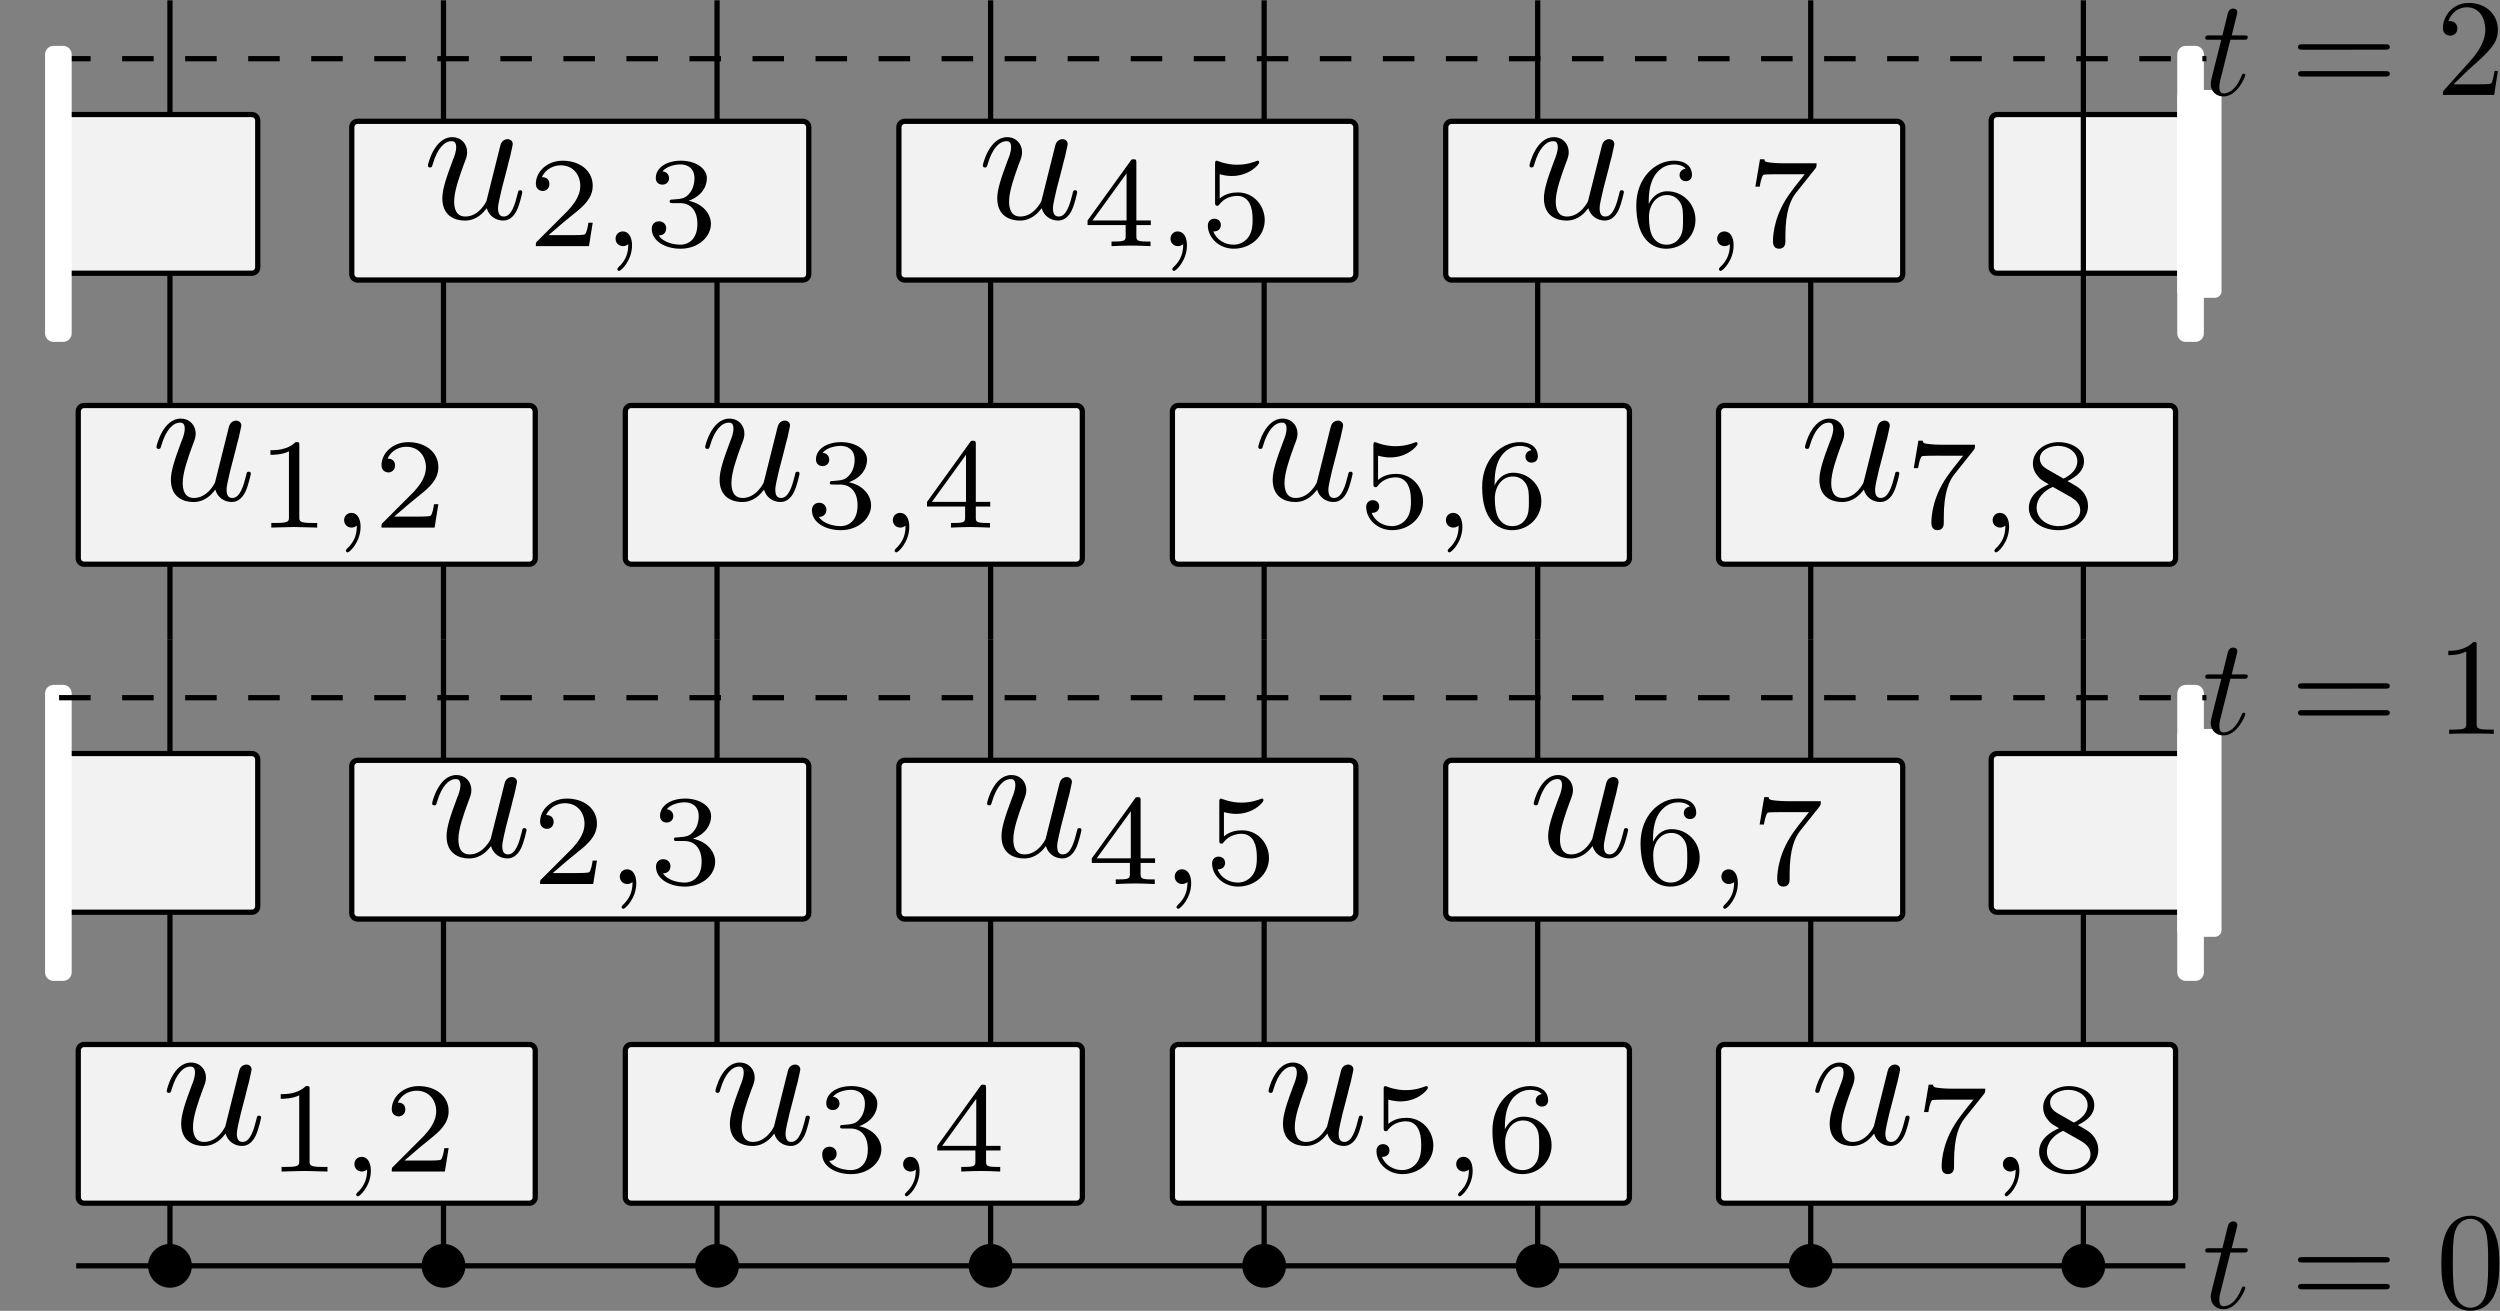 <?xml version="1.0" encoding="UTF-8" standalone="no"?>
<!-- Created with Inkscape (http://www.inkscape.org/) -->

<svg
   xmlns:ns1="http://www.iki.fi/pav/software/textext/"
   xmlns:dc="http://purl.org/dc/elements/1.1/"
   xmlns:cc="http://creativecommons.org/ns#"
   xmlns:rdf="http://www.w3.org/1999/02/22-rdf-syntax-ns#"
   xmlns:svg="http://www.w3.org/2000/svg"
   xmlns="http://www.w3.org/2000/svg"
   xmlns:sodipodi="http://sodipodi.sourceforge.net/DTD/sodipodi-0.dtd"
   xmlns:inkscape="http://www.inkscape.org/namespaces/inkscape"
   version="1.1"
   id="svg2"
   xml:space="preserve"
   width="481.08"
   height="252.236"
   viewBox="0 0 481.08 252.236"
   sodipodi:docname="model.svg"
   inkscape:version="0.92.1 r15371"><rect x="0" y="0" width="481.08" height="252.236" fill="#808080" stroke="none"/><sodipodi:namedview
     pagecolor="#ffffff"
     bordercolor="#666666"
     borderopacity="1"
     objecttolerance="10"
     gridtolerance="10"
     guidetolerance="10"
     inkscape:pageopacity="0"
     inkscape:pageshadow="2"
     inkscape:window-width="1680"
     inkscape:window-height="986"
     id="namedview4"
     showgrid="false"
     inkscape:zoom="1.3707703"
     inkscape:cx="260.95084"
     inkscape:cy="56.318861"
     inkscape:window-x="0"
     inkscape:window-y="27"
     inkscape:window-maximized="1"
     inkscape:current-layer="g10"
     fit-margin-top="0"
     fit-margin-left="0"
     fit-margin-right="0"
     fit-margin-bottom="0" /><defs
     id="defs6"><clipPath
       id="clipPath44"
       clipPathUnits="userSpaceOnUse"><path
         inkscape:connector-curvature="0"
         id="path42"
         d="m 0,1.6 h 11 v 44 H 0 Z" /></clipPath><mask
       id="mask46"
       height="1"
       width="1"
       y="0"
       x="0"
       maskUnits="userSpaceOnUse"><g
         id="g52"><g
           id="g50"
           clip-path="url(#clipPath44)"><path
             inkscape:connector-curvature="0"
             id="path48"
             style="fill:#000000;fill-opacity:0.5;fill-rule:nonzero;stroke:none"
             d="m 0,1.6 h 11 v 44 H 0 Z" /></g></g></mask><clipPath
       id="clipPath60"
       clipPathUnits="userSpaceOnUse"><path
         inkscape:connector-curvature="0"
         id="path58"
         d="m 0,1.6 h 11 v 44 H 0 Z" /></clipPath><clipPath
       id="clipPath64"
       clipPathUnits="userSpaceOnUse"><path
         inkscape:connector-curvature="0"
         id="path62"
         d="M 0,2 H 11 V 46 H 0 Z" /></clipPath><mask
       id="mask46-3"
       height="1"
       width="1"
       y="0"
       x="0"
       maskUnits="userSpaceOnUse"><g
         id="g52-6"><g
           id="g50-7"
           clip-path="url(#clipPath44-3)"><path
             inkscape:connector-curvature="0"
             id="path48-5"
             style="fill:#000000;fill-opacity:0.5;fill-rule:nonzero;stroke:none"
             d="m 0,1.6 h 11 v 44 H 0 Z" /></g></g></mask><clipPath
       id="clipPath44-3"
       clipPathUnits="userSpaceOnUse"><path
         inkscape:connector-curvature="0"
         id="path42-5"
         d="m 0,1.6 h 11 v 44 H 0 Z" /></clipPath><clipPath
       id="clipPath60-6"
       clipPathUnits="userSpaceOnUse"><path
         inkscape:connector-curvature="0"
         id="path58-2"
         d="m 0,1.6 h 11 v 44 H 0 Z" /></clipPath><clipPath
       id="clipPath64-9"
       clipPathUnits="userSpaceOnUse"><path
         inkscape:connector-curvature="0"
         id="path62-1"
         d="M 0,2 H 11 V 46 H 0 Z" /></clipPath></defs><g
     transform="matrix(1.333,0,0,-1.333,0,247.795)"
     inkscape:label="2018_07_30_Model_Alt_v1_3"
     inkscape:groupmode="layer"
     id="g10"><g
       id="g14"
       transform="matrix(1,0,0,-1,0,93.6)"><path
         d="M 182.492,92.246 V 0"
         style="fill:none;stroke:#000000;stroke-width:0.758;stroke-linecap:butt;stroke-linejoin:miter;stroke-miterlimit:4;stroke-dasharray:none;stroke-opacity:1"
         id="path16"
         inkscape:connector-curvature="0" /></g><g
       id="g18"
       transform="matrix(1,0,0,-1,0,93.6)"><path
         d="M 143.004,92.246 V 0"
         style="fill:none;stroke:#000000;stroke-width:0.758;stroke-linecap:butt;stroke-linejoin:miter;stroke-miterlimit:4;stroke-dasharray:none;stroke-opacity:1"
         id="path20"
         inkscape:connector-curvature="0" /></g><g
       id="g22"
       transform="matrix(1,0,0,-1,0,93.6)"><path
         d="M 103.512,92.246 V 0"
         style="fill:none;stroke:#000000;stroke-width:0.758;stroke-linecap:butt;stroke-linejoin:miter;stroke-miterlimit:4;stroke-dasharray:none;stroke-opacity:1"
         id="path24"
         inkscape:connector-curvature="0" /></g><g
       id="g26"
       transform="matrix(1,0,0,-1,0,93.6)"><path
         d="M 64.023,92.246 V 0"
         style="fill:none;stroke:#000000;stroke-width:0.758;stroke-linecap:butt;stroke-linejoin:miter;stroke-miterlimit:4;stroke-dasharray:none;stroke-opacity:1"
         id="path28"
         inkscape:connector-curvature="0" /></g><g
       id="g30"
       transform="matrix(1,0,0,-1,0,93.6)"><path
         d="M 24.535,92.246 V 0"
         style="fill:none;stroke:#000000;stroke-width:0.758;stroke-linecap:butt;stroke-linejoin:miter;stroke-miterlimit:4;stroke-dasharray:none;stroke-opacity:1"
         id="path32"
         inkscape:connector-curvature="0" /></g><g
       id="g34"
       transform="matrix(1,0,0,-1,0,93.6)"><path
         d="M 221.98,92.246 V 0"
         style="fill:none;stroke:#000000;stroke-width:0.758;stroke-linecap:butt;stroke-linejoin:miter;stroke-miterlimit:4;stroke-dasharray:none;stroke-opacity:1"
         id="path36"
         inkscape:connector-curvature="0" /></g><g
       id="g38"><g
         id="g40" /><g
         id="g54"
         mask="url(#mask46)"><g
           id="g56" /><g
           id="g80"><g
             clip-path="url(#clipPath60)"
             id="g78"><g
               transform="translate(0,-0.4)"
               id="g76"><g
                 id="g74"><g
                   clip-path="url(#clipPath64)"
                   id="g72"><g
                     id="g70"><g
                       transform="matrix(-1,0,0,1,0,94)"
                       id="g68"><path
                         d="m -9.684,-90.934 h 8.454 c 0.472,0 0.851,0.379 0.851,0.852 v 40.273 c 0,0.473 -0.379,0.852 -0.851,0.852 h -8.454 c -0.472,0 -0.851,-0.379 -0.851,-0.852 v -40.273 c 0,-0.473 0.379,-0.852 0.851,-0.852 z"
                         style="fill:#ffffff;fill-opacity:1;fill-rule:nonzero;stroke:#ffffff;stroke-width:0.758;stroke-linecap:round;stroke-linejoin:miter;stroke-miterlimit:4;stroke-dasharray:none;stroke-opacity:1"
                         id="path66"
                         inkscape:connector-curvature="0" /></g></g></g></g></g></g></g></g></g><g
       id="g82"
       transform="matrix(1,0,0,-1,0,93.6)"><path
         d="M 261.398,92.246 V 0"
         style="fill:none;stroke:#000000;stroke-width:0.758;stroke-linecap:butt;stroke-linejoin:miter;stroke-miterlimit:4;stroke-dasharray:none;stroke-opacity:1"
         id="path84"
         inkscape:connector-curvature="0" /></g><g
       id="g86"
       transform="matrix(1,0,0,-1,0,93.6)"><path
         d="M 300.754,92.246 V 0"
         style="fill:none;stroke:#000000;stroke-width:0.758;stroke-linecap:butt;stroke-linejoin:miter;stroke-miterlimit:4;stroke-dasharray:none;stroke-opacity:1"
         id="path88"
         inkscape:connector-curvature="0" /></g><g
       id="g90"
       transform="matrix(1,0,0,-1,0,93.6)"><path
         d="m 12.148,58.488 h 64.266 c 0.473,0 0.852,0.383 0.852,0.856 v 21.207 c 0,0.469 -0.379,0.851 -0.852,0.851 H 12.148 c -0.472,0 -0.851,-0.382 -0.851,-0.851 V 59.344 c 0,-0.473 0.379,-0.856 0.851,-0.856 z"
         style="fill:#f2f2f2;fill-opacity:1;fill-rule:nonzero;stroke:#000000;stroke-width:0.758;stroke-linecap:round;stroke-linejoin:miter;stroke-miterlimit:4;stroke-dasharray:none;stroke-opacity:1"
         id="path92"
         inkscape:connector-curvature="0" /></g><g
       id="g94"
       transform="matrix(1,0,0,-1,0,93.6)"><path
         d="m 91.125,58.488 h 64.27 c 0.472,0 0.851,0.383 0.851,0.856 v 21.207 c 0,0.469 -0.379,0.851 -0.851,0.851 h -64.27 c -0.469,0 -0.852,-0.382 -0.852,-0.851 V 59.344 c 0,-0.473 0.383,-0.856 0.852,-0.856 z"
         style="fill:#f2f2f2;fill-opacity:1;fill-rule:nonzero;stroke:#000000;stroke-width:0.758;stroke-linecap:round;stroke-linejoin:miter;stroke-miterlimit:4;stroke-dasharray:none;stroke-opacity:1"
         id="path96"
         inkscape:connector-curvature="0" /></g><g
       id="g98"
       transform="matrix(1,0,0,-1,0,93.6)"><path
         d="m 170.102,58.488 h 64.269 c 0.473,0 0.852,0.383 0.852,0.856 v 21.207 c 0,0.469 -0.379,0.851 -0.852,0.851 h -64.269 c -0.473,0 -0.852,-0.382 -0.852,-0.851 V 59.344 c 0,-0.473 0.379,-0.856 0.852,-0.856 z"
         style="fill:#f2f2f2;fill-opacity:1;fill-rule:nonzero;stroke:#000000;stroke-width:0.758;stroke-linecap:round;stroke-linejoin:miter;stroke-miterlimit:4;stroke-dasharray:none;stroke-opacity:1"
         id="path100"
         inkscape:connector-curvature="0" /></g><g
       id="g102"
       transform="matrix(1,0,0,-1,0,93.6)"><path
         d="m 248.941,58.488 h 64.27 c 0.473,0 0.852,0.383 0.852,0.856 v 21.207 c 0,0.469 -0.379,0.851 -0.852,0.851 h -64.27 c -0.472,0 -0.851,-0.382 -0.851,-0.851 V 59.344 c 0,-0.473 0.379,-0.856 0.851,-0.856 z"
         style="fill:#f2f2f2;fill-opacity:1;fill-rule:nonzero;stroke:#000000;stroke-width:0.758;stroke-linecap:round;stroke-linejoin:miter;stroke-miterlimit:4;stroke-dasharray:none;stroke-opacity:1"
         id="path104"
         inkscape:connector-curvature="0" /></g><g
       id="g106"
       transform="matrix(1,0,0,-1,0,93.6)"><path
         d="m 209.555,17.465 h 64.269 c 0.469,0 0.852,0.383 0.852,0.851 v 21.207 c 0,0.473 -0.383,0.856 -0.852,0.856 h -64.269 c -0.473,0 -0.852,-0.383 -0.852,-0.856 V 18.316 c 0,-0.468 0.379,-0.851 0.852,-0.851 z"
         style="fill:#f2f2f2;fill-opacity:1;fill-rule:nonzero;stroke:#000000;stroke-width:0.758;stroke-linecap:round;stroke-linejoin:miter;stroke-miterlimit:4;stroke-dasharray:none;stroke-opacity:1"
         id="path108"
         inkscape:connector-curvature="0" /></g><g
       id="g110"
       transform="matrix(1,0,0,-1,0,93.6)"><path
         d="m 130.613,17.465 h 64.266 c 0.473,0 0.855,0.383 0.855,0.851 v 21.207 c 0,0.473 -0.382,0.856 -0.855,0.856 h -64.266 c -0.472,0 -0.851,-0.383 -0.851,-0.856 V 18.316 c 0,-0.468 0.379,-0.851 0.851,-0.851 z"
         style="fill:#f2f2f2;fill-opacity:1;fill-rule:nonzero;stroke:#000000;stroke-width:0.758;stroke-linecap:round;stroke-linejoin:miter;stroke-miterlimit:4;stroke-dasharray:none;stroke-opacity:1"
         id="path112"
         inkscape:connector-curvature="0" /></g><g
       id="g114"
       transform="matrix(1,0,0,-1,0,93.6)"><path
         d="m 51.637,17.465 h 64.265 c 0.473,0 0.852,0.383 0.852,0.851 v 21.207 c 0,0.473 -0.379,0.856 -0.852,0.856 H 51.637 c -0.473,0 -0.856,-0.383 -0.856,-0.856 V 18.316 c 0,-0.468 0.383,-0.851 0.856,-0.851 z"
         style="fill:#f2f2f2;fill-opacity:1;fill-rule:nonzero;stroke:#000000;stroke-width:0.758;stroke-linecap:round;stroke-linejoin:miter;stroke-miterlimit:4;stroke-dasharray:none;stroke-opacity:1"
         id="path116"
         inkscape:connector-curvature="0" /></g><g
       id="g118"
       transform="rotate(180,0,46.8)"><path
         d="m -36.355,16.488 h 27.882 c 0.473,0 0.852,0.379 0.852,0.852 v 21.207 c 0,0.473 -0.379,0.851 -0.852,0.851 h -27.882 c -0.473,0 -0.852,-0.378 -0.852,-0.851 V 17.34 c 0,-0.473 0.379,-0.852 0.852,-0.852 z"
         style="fill:#f2f2f2;fill-opacity:1;fill-rule:nonzero;stroke:#000000;stroke-width:0.758;stroke-linecap:round;stroke-linejoin:miter;stroke-miterlimit:4;stroke-dasharray:none;stroke-opacity:1"
         id="path120"
         inkscape:connector-curvature="0" /></g><g
       id="g122"
       transform="matrix(-1,0,0,1,0,93.6)"><path
         d="m -9.113,-48.93 h 1.379 c 0.472,0 0.851,0.379 0.851,0.852 v 40.269 c 0,0.473 -0.379,0.856 -0.851,0.856 h -1.379 c -0.473,0 -0.856,-0.383 -0.856,-0.856 v -40.269 c 0,-0.473 0.383,-0.852 0.856,-0.852 z"
         style="fill:#ffffff;fill-opacity:1;fill-rule:nonzero;stroke:#ffffff;stroke-width:0.758;stroke-linecap:round;stroke-linejoin:miter;stroke-miterlimit:4;stroke-dasharray:none;stroke-opacity:1"
         id="path124"
         inkscape:connector-curvature="0" /></g><g
       id="g126"
       transform="matrix(1,0,0,-1,0,93.6)"><path
         d="m 288.301,16.488 h 27.883 c 0.472,0 0.851,0.379 0.851,0.852 v 21.207 c 0,0.473 -0.379,0.851 -0.851,0.851 h -27.883 c -0.473,0 -0.852,-0.378 -0.852,-0.851 V 17.34 c 0,-0.473 0.379,-0.852 0.852,-0.852 z"
         style="fill:#f2f2f2;fill-opacity:1;fill-rule:nonzero;stroke:#000000;stroke-width:0.758;stroke-linecap:round;stroke-linejoin:miter;stroke-miterlimit:4;stroke-dasharray:none;stroke-opacity:1"
         id="path128"
         inkscape:connector-curvature="0" /></g><g
       id="g130"
       transform="translate(0,93.6)"><path
         d="m 315.543,-48.93 h 1.379 c 0.473,0 0.851,0.379 0.851,0.852 v 40.269 c 0,0.473 -0.378,0.856 -0.851,0.856 h -1.379 c -0.473,0 -0.852,-0.383 -0.852,-0.856 v -40.269 c 0,-0.473 0.379,-0.852 0.852,-0.852 z"
         style="fill:#ffffff;fill-opacity:1;fill-rule:nonzero;stroke:#ffffff;stroke-width:0.758;stroke-linecap:round;stroke-linejoin:miter;stroke-miterlimit:4;stroke-dasharray:none;stroke-opacity:1"
         id="path132"
         inkscape:connector-curvature="0" /></g><g
       id="g134"
       transform="matrix(-1,0,0,1,0,93.6)"><path
         d="m -319.727,-42.566 h 4.442 c 0.332,0 0.594,0.265 0.594,0.593 v 28.059 c 0,0.332 -0.262,0.598 -0.594,0.598 h -4.442 c -0.328,0 -0.593,-0.266 -0.593,-0.598 v -28.059 c 0,-0.328 0.265,-0.593 0.593,-0.593 z"
         style="fill:#ffffff;fill-opacity:1;fill-rule:nonzero;stroke:#ffffff;stroke-width:0.758;stroke-linecap:round;stroke-linejoin:miter;stroke-miterlimit:4;stroke-dasharray:none;stroke-opacity:1"
         id="path136"
         inkscape:connector-curvature="0" /></g><g
       id="g138"
       transform="matrix(1,0,0,-1,0,93.6)"><path
         d="M 11,90.441 H 315.473"
         style="fill:none;stroke:#000000;stroke-width:0.758;stroke-linecap:butt;stroke-linejoin:miter;stroke-miterlimit:4;stroke-dasharray:none;stroke-opacity:1"
         id="path140"
         inkscape:connector-curvature="0" /></g><g
       id="g142"
       transform="matrix(1,0,0,-1,0,93.6)"><path
         d="m 27.363,90.441 c 0,1.559 -1.265,2.829 -2.828,2.829 -1.562,0 -2.828,-1.27 -2.828,-2.829 0,-1.562 1.266,-2.828 2.828,-2.828 1.563,0 2.828,1.266 2.828,2.828 z"
         style="fill:#000000;fill-opacity:1;fill-rule:nonzero;stroke:#000000;stroke-width:0.664;stroke-linecap:round;stroke-linejoin:miter;stroke-miterlimit:4;stroke-dasharray:none;stroke-opacity:1"
         id="path144"
         inkscape:connector-curvature="0" /></g><g
       id="g146"
       transform="matrix(1,0,0,-1,0,93.6)"><path
         d="m 66.852,90.441 c 0,1.559 -1.266,2.829 -2.829,2.829 -1.562,0 -2.828,-1.27 -2.828,-2.829 0,-1.562 1.266,-2.828 2.828,-2.828 1.563,0 2.829,1.266 2.829,2.828 z"
         style="fill:#000000;fill-opacity:1;fill-rule:nonzero;stroke:#000000;stroke-width:0.664;stroke-linecap:round;stroke-linejoin:miter;stroke-miterlimit:4;stroke-dasharray:none;stroke-opacity:1"
         id="path148"
         inkscape:connector-curvature="0" /></g><g
       id="g150"
       transform="matrix(1,0,0,-1,0,93.6)"><path
         d="m 106.34,90.441 c 0,1.559 -1.266,2.829 -2.828,2.829 -1.563,0 -2.828,-1.27 -2.828,-2.829 0,-1.562 1.265,-2.828 2.828,-2.828 1.562,0 2.828,1.266 2.828,2.828 z"
         style="fill:#000000;fill-opacity:1;fill-rule:nonzero;stroke:#000000;stroke-width:0.664;stroke-linecap:round;stroke-linejoin:miter;stroke-miterlimit:4;stroke-dasharray:none;stroke-opacity:1"
         id="path152"
         inkscape:connector-curvature="0" /></g><g
       id="g154"
       transform="matrix(1,0,0,-1,0,93.6)"><path
         d="m 145.832,90.441 c 0,1.559 -1.266,2.829 -2.828,2.829 -1.563,0 -2.828,-1.27 -2.828,-2.829 0,-1.562 1.265,-2.828 2.828,-2.828 1.562,0 2.828,1.266 2.828,2.828 z"
         style="fill:#000000;fill-opacity:1;fill-rule:nonzero;stroke:#000000;stroke-width:0.664;stroke-linecap:round;stroke-linejoin:miter;stroke-miterlimit:4;stroke-dasharray:none;stroke-opacity:1"
         id="path156"
         inkscape:connector-curvature="0" /></g><g
       id="g158"
       transform="matrix(1,0,0,-1,0,93.6)"><path
         d="m 185.32,90.441 c 0,1.559 -1.265,2.829 -2.828,2.829 -1.562,0 -2.828,-1.27 -2.828,-2.829 0,-1.562 1.266,-2.828 2.828,-2.828 1.563,0 2.828,1.266 2.828,2.828 z"
         style="fill:#000000;fill-opacity:1;fill-rule:nonzero;stroke:#000000;stroke-width:0.664;stroke-linecap:round;stroke-linejoin:miter;stroke-miterlimit:4;stroke-dasharray:none;stroke-opacity:1"
         id="path160"
         inkscape:connector-curvature="0" /></g><g
       id="g162"
       transform="matrix(1,0,0,-1,0,93.6)"><path
         d="m 224.809,90.441 c 0,1.559 -1.266,2.829 -2.829,2.829 -1.562,0 -2.828,-1.27 -2.828,-2.829 0,-1.562 1.266,-2.828 2.828,-2.828 1.563,0 2.829,1.266 2.829,2.828 z"
         style="fill:#000000;fill-opacity:1;fill-rule:nonzero;stroke:#000000;stroke-width:0.664;stroke-linecap:round;stroke-linejoin:miter;stroke-miterlimit:4;stroke-dasharray:none;stroke-opacity:1"
         id="path164"
         inkscape:connector-curvature="0" /></g><g
       id="g166"
       transform="matrix(1,0,0,-1,0,93.6)"><path
         d="m 264.227,90.441 c 0,1.559 -1.266,2.829 -2.829,2.829 -1.562,0 -2.828,-1.27 -2.828,-2.829 0,-1.562 1.266,-2.828 2.828,-2.828 1.563,0 2.829,1.266 2.829,2.828 z"
         style="fill:#000000;fill-opacity:1;fill-rule:nonzero;stroke:#000000;stroke-width:0.664;stroke-linecap:round;stroke-linejoin:miter;stroke-miterlimit:4;stroke-dasharray:none;stroke-opacity:1"
         id="path168"
         inkscape:connector-curvature="0" /></g><g
       id="g170"
       transform="matrix(1,0,0,-1,0,93.6)"><path
         d="m 303.582,90.441 c 0,1.559 -1.266,2.829 -2.828,2.829 -1.559,0 -2.828,-1.27 -2.828,-2.829 0,-1.562 1.269,-2.828 2.828,-2.828 1.562,0 2.828,1.266 2.828,2.828 z"
         style="fill:#000000;fill-opacity:1;fill-rule:nonzero;stroke:#000000;stroke-width:0.664;stroke-linecap:round;stroke-linejoin:miter;stroke-miterlimit:4;stroke-dasharray:none;stroke-opacity:1"
         id="path172"
         inkscape:connector-curvature="0" /></g><g
       id="g188"
       transform="matrix(1,0,0,-1,0,93.6)"><path
         d="M 8.531,8.426 H 318.52"
         style="fill:none;stroke:#000000;stroke-width:0.758;stroke-linecap:butt;stroke-linejoin:miter;stroke-miterlimit:4;stroke-dasharray:4.55, 4.55;stroke-dashoffset:0;stroke-opacity:1"
         id="path190"
         inkscape:connector-curvature="0" /></g><g
       id="g126-2"
       transform="matrix(1,0,0,-1,0,185.846)"><path
         d="m 288.301,16.488 h 27.883 c 0.472,0 0.851,0.379 0.851,0.852 v 21.207 c 0,0.473 -0.379,0.851 -0.851,0.851 h -27.883 c -0.473,0 -0.852,-0.378 -0.852,-0.851 V 17.34 c 0,-0.473 0.379,-0.852 0.852,-0.852 z"
         style="fill:#f2f2f2;fill-opacity:1;fill-rule:nonzero;stroke:#000000;stroke-width:0.758;stroke-linecap:round;stroke-linejoin:miter;stroke-miterlimit:4;stroke-dasharray:none;stroke-opacity:1"
         id="path128-0"
         inkscape:connector-curvature="0" /></g><g
       id="g130-6"
       transform="translate(0,185.846)"><path
         d="m 315.543,-48.93 h 1.379 c 0.473,0 0.851,0.379 0.851,0.852 v 40.269 c 0,0.473 -0.378,0.856 -0.851,0.856 h -1.379 c -0.473,0 -0.852,-0.383 -0.852,-0.856 v -40.269 c 0,-0.473 0.379,-0.852 0.852,-0.852 z"
         style="fill:#ffffff;fill-opacity:1;fill-rule:nonzero;stroke:#ffffff;stroke-width:0.758;stroke-linecap:round;stroke-linejoin:miter;stroke-miterlimit:4;stroke-dasharray:none;stroke-opacity:1"
         id="path132-1"
         inkscape:connector-curvature="0" /></g><g
       id="g134-5"
       transform="matrix(-1,0,0,1,0,185.846)"><path
         d="m -319.727,-42.566 h 4.442 c 0.332,0 0.594,0.265 0.594,0.593 v 28.059 c 0,0.332 -0.262,0.598 -0.594,0.598 h -4.442 c -0.328,0 -0.593,-0.266 -0.593,-0.598 v -28.059 c 0,-0.328 0.265,-0.593 0.593,-0.593 z"
         style="fill:#ffffff;fill-opacity:1;fill-rule:nonzero;stroke:#ffffff;stroke-width:0.758;stroke-linecap:round;stroke-linejoin:miter;stroke-miterlimit:4;stroke-dasharray:none;stroke-opacity:1"
         id="path136-5"
         inkscape:connector-curvature="0" /></g><g
       id="g188-6"
       transform="matrix(1,0,0,-1,0,185.846)"><path
         d="M 8.531,8.426 H 318.52"
         style="fill:none;stroke:#000000;stroke-width:0.758;stroke-linecap:butt;stroke-linejoin:miter;stroke-miterlimit:4;stroke-dasharray:4.55, 4.55;stroke-dashoffset:0;stroke-opacity:1"
         id="path190-8"
         inkscape:connector-curvature="0" /></g><g
       transform="translate(0,1.5)"
       id="g8609"><g
         id="g1832"
         ns1:jacobian_sqrt="2.666667"
         inkscapeversion="0.92.2"
         ns1:alignment="middle center"
         ns1:scale="2.0"
         ns1:preamble="/usr/share/inkscape/extensions/default_packages.tex"
         ns1:text="$u_{1,2}$"
         ns1:pdfconverter="pdf2svg"
         ns1:texconverter="pdflatex"
         ns1:version="0.8.1"
         transform="matrix(2.667,0,0,-2.667,-373.341,378.672)"><g
           id="g1830"><g
             id="g1816"
             style="fill:#000000;fill-opacity:1"><path
               id="path1814"
               transform="translate(148.712,134.765)"
               d="M 3.484,-0.562 C 3.594,-0.156 3.953,0.109 4.375,0.109 4.719,0.109 4.953,-0.125 5.109,-0.438 5.281,-0.797 5.406,-1.406 5.406,-1.422 c 0,-0.109 -0.078,-0.109 -0.109,-0.109 -0.109,0 -0.109,0.047 -0.141,0.188 -0.141,0.562 -0.328,1.234 -0.75,1.234 -0.203,0 -0.312,-0.125 -0.312,-0.453 0,-0.219 0.125,-0.688 0.203,-1.047 L 4.578,-2.688 C 4.609,-2.828 4.703,-3.203 4.75,-3.359 4.797,-3.594 4.891,-3.969 4.891,-4.031 c 0,-0.172 -0.141,-0.266 -0.281,-0.266 -0.047,0 -0.312,0.016 -0.391,0.344 -0.188,0.734 -0.625,2.484 -0.75,3 -0.016,0.047 -0.406,0.844 -1.141,0.844 -0.516,0 -0.609,-0.453 -0.609,-0.812 0,-0.562 0.281,-1.344 0.531,-2.031 0.125,-0.312 0.172,-0.453 0.172,-0.641 0,-0.438 -0.312,-0.812 -0.812,-0.812 -0.953,0 -1.312,1.453 -1.312,1.531 0,0.109 0.094,0.109 0.109,0.109 0.109,0 0.109,-0.031 0.156,-0.188 0.25,-0.859 0.641,-1.234 1.016,-1.234 0.094,0 0.25,0.016 0.25,0.328 0,0.234 -0.109,0.531 -0.172,0.672 -0.375,1 -0.578,1.609 -0.578,2.094 0,0.953 0.688,1.203 1.219,1.203 0.656,0 1.016,-0.453 1.188,-0.672 z m 0,0"
               style="stroke:none;stroke-width:0"
               inkscape:connector-curvature="0" /></g><g
             id="g1820"
             style="fill:#000000;fill-opacity:1"><path
               id="path1818"
               transform="translate(154.415,136.259)"
               d="m 2.328,-4.438 c 0,-0.188 0,-0.188 -0.203,-0.188 -0.453,0.438 -1.078,0.438 -1.359,0.438 v 0.25 c 0.156,0 0.625,0 1,-0.188 v 3.547 c 0,0.234 0,0.328 -0.688,0.328 H 0.812 V 0 c 0.125,0 0.984,-0.031 1.234,-0.031 0.219,0 1.094,0.031 1.25,0.031 V -0.25 H 3.031 c -0.703,0 -0.703,-0.094 -0.703,-0.328 z m 0,0"
               style="stroke:none;stroke-width:0"
               inkscape:connector-curvature="0" /></g><g
             id="g1824"
             style="fill:#000000;fill-opacity:1"><path
               id="path1822"
               transform="translate(158.387,136.259)"
               d="m 1.469,-0.109 c 0,0.375 -0.062,0.828 -0.547,1.266 C 0.906,1.188 0.875,1.219 0.875,1.25 c 0,0.047 0.062,0.094 0.094,0.094 0.109,0 0.703,-0.562 0.703,-1.391 0,-0.422 -0.172,-0.75 -0.5,-0.75 -0.219,0 -0.391,0.172 -0.391,0.391 C 0.781,-0.188 0.938,0 1.188,0 1.359,0 1.469,-0.109 1.469,-0.109 Z m 0,0"
               style="stroke:none;stroke-width:0"
               inkscape:connector-curvature="0" /></g><g
             id="g1828"
             style="fill:#000000;fill-opacity:1"><path
               id="path1826"
               transform="translate(160.753,136.259)"
               d="M 3.516,-1.266 H 3.281 c -0.016,0.156 -0.094,0.562 -0.188,0.625 C 3.047,-0.594 2.516,-0.594 2.406,-0.594 H 1.125 c 0.734,-0.641 0.984,-0.844 1.391,-1.172 0.516,-0.406 1,-0.844 1,-1.5 0,-0.844 -0.734,-1.359 -1.625,-1.359 -0.859,0 -1.453,0.609 -1.453,1.25 0,0.344 0.297,0.391 0.375,0.391 0.156,0 0.359,-0.125 0.359,-0.375 0,-0.125 -0.047,-0.375 -0.406,-0.375 C 0.984,-4.219 1.453,-4.375 1.781,-4.375 c 0.703,0 1.062,0.547 1.062,1.109 0,0.609 -0.438,1.078 -0.656,1.328 L 0.516,-0.266 C 0.438,-0.203 0.438,-0.188 0.438,0 h 2.875 z m 0,0"
               style="stroke:none;stroke-width:0"
               inkscape:connector-curvature="0" /></g></g></g><g
         transform="matrix(2.667,0,0,-2.667,-294.129,378.672)"
         ns1:version="0.8.1"
         ns1:texconverter="pdflatex"
         ns1:pdfconverter="pdf2svg"
         ns1:text="$u_{3,4}$"
         ns1:preamble="/usr/share/inkscape/extensions/default_packages.tex"
         ns1:scale="2.0"
         ns1:alignment="middle center"
         inkscapeversion="0.92.2"
         ns1:jacobian_sqrt="2.666667"
         id="g2314"><g
           id="g2312"><g
             style="fill:#000000;fill-opacity:1"
             id="g2298"><path
               inkscape:connector-curvature="0"
               style="stroke:none;stroke-width:0"
               d="M 3.484,-0.562 C 3.594,-0.156 3.953,0.109 4.375,0.109 4.719,0.109 4.953,-0.125 5.109,-0.438 5.281,-0.797 5.406,-1.406 5.406,-1.422 c 0,-0.109 -0.078,-0.109 -0.109,-0.109 -0.109,0 -0.109,0.047 -0.141,0.188 -0.141,0.562 -0.328,1.234 -0.75,1.234 -0.203,0 -0.312,-0.125 -0.312,-0.453 0,-0.219 0.125,-0.688 0.203,-1.047 L 4.578,-2.688 C 4.609,-2.828 4.703,-3.203 4.75,-3.359 4.797,-3.594 4.891,-3.969 4.891,-4.031 c 0,-0.172 -0.141,-0.266 -0.281,-0.266 -0.047,0 -0.312,0.016 -0.391,0.344 -0.188,0.734 -0.625,2.484 -0.75,3 -0.016,0.047 -0.406,0.844 -1.141,0.844 -0.516,0 -0.609,-0.453 -0.609,-0.812 0,-0.562 0.281,-1.344 0.531,-2.031 0.125,-0.312 0.172,-0.453 0.172,-0.641 0,-0.438 -0.312,-0.812 -0.812,-0.812 -0.953,0 -1.312,1.453 -1.312,1.531 0,0.109 0.094,0.109 0.109,0.109 0.109,0 0.109,-0.031 0.156,-0.188 0.25,-0.859 0.641,-1.234 1.016,-1.234 0.094,0 0.25,0.016 0.25,0.328 0,0.234 -0.109,0.531 -0.172,0.672 -0.375,1 -0.578,1.609 -0.578,2.094 0,0.953 0.688,1.203 1.219,1.203 0.656,0 1.016,-0.453 1.188,-0.672 z m 0,0"
               transform="translate(148.712,134.765)"
               id="path2296" /></g><g
             style="fill:#000000;fill-opacity:1"
             id="g2302"><path
               inkscape:connector-curvature="0"
               style="stroke:none;stroke-width:0"
               d="m 1.906,-2.328 c 0.547,0 0.938,0.375 0.938,1.125 0,0.859 -0.516,1.125 -0.906,1.125 -0.281,0 -0.906,-0.078 -1.188,-0.5 0.328,0 0.406,-0.234 0.406,-0.391 0,-0.219 -0.172,-0.375 -0.391,-0.375 -0.188,0 -0.391,0.125 -0.391,0.406 0,0.656 0.719,1.078 1.562,1.078 0.969,0 1.641,-0.656 1.641,-1.344 0,-0.547 -0.438,-1.094 -1.203,-1.25 0.719,-0.266 0.984,-0.781 0.984,-1.219 0,-0.547 -0.625,-0.953 -1.406,-0.953 -0.766,0 -1.359,0.375 -1.359,0.938 0,0.234 0.156,0.359 0.359,0.359 0.219,0 0.359,-0.156 0.359,-0.344 0,-0.203 -0.141,-0.359 -0.359,-0.375 0.25,-0.297 0.719,-0.375 0.984,-0.375 0.312,0 0.75,0.156 0.75,0.75 0,0.297 -0.094,0.625 -0.281,0.828 -0.219,0.266 -0.422,0.281 -0.766,0.312 -0.172,0.016 -0.188,0.016 -0.219,0.016 -0.016,0 -0.078,0.016 -0.078,0.094 0,0.094 0.062,0.094 0.188,0.094 z m 0,0"
               transform="translate(154.415,136.259)"
               id="path2300" /></g><g
             style="fill:#000000;fill-opacity:1"
             id="g2306"><path
               inkscape:connector-curvature="0"
               style="stroke:none;stroke-width:0"
               d="m 1.469,-0.109 c 0,0.375 -0.062,0.828 -0.547,1.266 C 0.906,1.188 0.875,1.219 0.875,1.25 c 0,0.047 0.062,0.094 0.094,0.094 0.109,0 0.703,-0.562 0.703,-1.391 0,-0.422 -0.172,-0.75 -0.5,-0.75 -0.219,0 -0.391,0.172 -0.391,0.391 C 0.781,-0.188 0.938,0 1.188,0 1.359,0 1.469,-0.109 1.469,-0.109 Z m 0,0"
               transform="translate(158.387,136.259)"
               id="path2304" /></g><g
             style="fill:#000000;fill-opacity:1"
             id="g2310"><path
               inkscape:connector-curvature="0"
               style="stroke:none;stroke-width:0"
               d="m 3.688,-1.141 v -0.25 H 2.906 V -4.5 c 0,-0.141 0,-0.203 -0.141,-0.203 -0.094,0 -0.125,0 -0.188,0.109 l -2.312,3.203 v 0.25 h 2.062 v 0.562 c 0,0.25 0,0.328 -0.578,0.328 H 1.562 V 0 C 1.922,-0.016 2.359,-0.031 2.609,-0.031 2.875,-0.031 3.312,-0.016 3.672,0 v -0.25 h -0.188 C 2.906,-0.25 2.906,-0.328 2.906,-0.578 v -0.562 z M 2.375,-3.938 v 2.547 H 0.531 Z m 0,0"
               transform="translate(160.753,136.259)"
               id="path2308" /></g></g></g><g
         id="g2736"
         ns1:jacobian_sqrt="2.666667"
         inkscapeversion="0.92.2"
         ns1:alignment="middle center"
         ns1:scale="2.0"
         ns1:preamble="/usr/share/inkscape/extensions/default_packages.tex"
         ns1:text="$u_{5,6}$"
         ns1:pdfconverter="pdf2svg"
         ns1:texconverter="pdflatex"
         ns1:version="0.8.1"
         transform="matrix(2.667,0,0,-2.667,-214.285,378.672)"><g
           id="g2734"><g
             id="g2720"
             style="fill:#000000;fill-opacity:1"><path
               inkscape:connector-curvature="0"
               id="path2718"
               transform="translate(148.712,134.765)"
               d="M 3.484,-0.562 C 3.594,-0.156 3.953,0.109 4.375,0.109 4.719,0.109 4.953,-0.125 5.109,-0.438 5.281,-0.797 5.406,-1.406 5.406,-1.422 c 0,-0.109 -0.078,-0.109 -0.109,-0.109 -0.109,0 -0.109,0.047 -0.141,0.188 -0.141,0.562 -0.328,1.234 -0.75,1.234 -0.203,0 -0.312,-0.125 -0.312,-0.453 0,-0.219 0.125,-0.688 0.203,-1.047 L 4.578,-2.688 C 4.609,-2.828 4.703,-3.203 4.75,-3.359 4.797,-3.594 4.891,-3.969 4.891,-4.031 c 0,-0.172 -0.141,-0.266 -0.281,-0.266 -0.047,0 -0.312,0.016 -0.391,0.344 -0.188,0.734 -0.625,2.484 -0.75,3 -0.016,0.047 -0.406,0.844 -1.141,0.844 -0.516,0 -0.609,-0.453 -0.609,-0.812 0,-0.562 0.281,-1.344 0.531,-2.031 0.125,-0.312 0.172,-0.453 0.172,-0.641 0,-0.438 -0.312,-0.812 -0.812,-0.812 -0.953,0 -1.312,1.453 -1.312,1.531 0,0.109 0.094,0.109 0.109,0.109 0.109,0 0.109,-0.031 0.156,-0.188 0.25,-0.859 0.641,-1.234 1.016,-1.234 0.094,0 0.25,0.016 0.25,0.328 0,0.234 -0.109,0.531 -0.172,0.672 -0.375,1 -0.578,1.609 -0.578,2.094 0,0.953 0.688,1.203 1.219,1.203 0.656,0 1.016,-0.453 1.188,-0.672 z m 0,0"
               style="stroke:none;stroke-width:0" /></g><g
             id="g2724"
             style="fill:#000000;fill-opacity:1"><path
               inkscape:connector-curvature="0"
               id="path2722"
               transform="translate(154.415,136.259)"
               d="m 1.078,-3.891 c 0.359,0.094 0.562,0.094 0.672,0.094 0.922,0 1.469,-0.625 1.469,-0.734 0,-0.078 -0.047,-0.094 -0.078,-0.094 -0.016,0 -0.031,0 -0.062,0.016 -0.172,0.062 -0.531,0.203 -1.047,0.203 -0.203,0 -0.562,-0.016 -1.016,-0.188 C 0.938,-4.625 0.922,-4.625 0.922,-4.625 c -0.094,0 -0.094,0.078 -0.094,0.188 v 2.047 c 0,0.125 0,0.203 0.109,0.203 0.062,0 0.078,0 0.141,-0.094 0.297,-0.375 0.734,-0.438 0.969,-0.438 0.422,0 0.609,0.328 0.641,0.391 0.125,0.234 0.172,0.5 0.172,0.906 0,0.203 0,0.609 -0.219,0.922 -0.172,0.25 -0.469,0.422 -0.812,0.422 -0.453,0 -0.922,-0.25 -1.094,-0.719 0.266,0.016 0.406,-0.156 0.406,-0.344 0,-0.297 -0.266,-0.344 -0.359,-0.344 0,0 -0.344,0 -0.344,0.375 0,0.625 0.578,1.25 1.406,1.25 0.891,0 1.672,-0.656 1.672,-1.547 0,-0.781 -0.594,-1.5 -1.453,-1.5 -0.312,0 -0.672,0.062 -0.984,0.328 z m 0,0"
               style="stroke:none;stroke-width:0" /></g><g
             id="g2728"
             style="fill:#000000;fill-opacity:1"><path
               inkscape:connector-curvature="0"
               id="path2726"
               transform="translate(158.387,136.259)"
               d="m 1.469,-0.109 c 0,0.375 -0.062,0.828 -0.547,1.266 C 0.906,1.188 0.875,1.219 0.875,1.25 c 0,0.047 0.062,0.094 0.094,0.094 0.109,0 0.703,-0.562 0.703,-1.391 0,-0.422 -0.172,-0.75 -0.5,-0.75 -0.219,0 -0.391,0.172 -0.391,0.391 C 0.781,-0.188 0.938,0 1.188,0 1.359,0 1.469,-0.109 1.469,-0.109 Z m 0,0"
               style="stroke:none;stroke-width:0" /></g><g
             id="g2732"
             style="fill:#000000;fill-opacity:1"><path
               inkscape:connector-curvature="0"
               id="path2730"
               transform="translate(160.753,136.259)"
               d="m 1.047,-2.281 c 0,-0.562 0.047,-1.078 0.312,-1.516 0.234,-0.375 0.609,-0.625 1.062,-0.625 0.203,0 0.484,0.047 0.625,0.234 C 2.875,-4.172 2.719,-4.047 2.719,-3.844 c 0,0.172 0.125,0.328 0.328,0.328 0.219,0 0.344,-0.141 0.344,-0.344 0,-0.406 -0.297,-0.766 -0.984,-0.766 -1,0 -2.031,0.922 -2.031,2.422 0,1.797 0.844,2.344 1.625,2.344 0.844,0 1.578,-0.656 1.578,-1.562 0,-0.891 -0.703,-1.547 -1.516,-1.547 -0.562,0 -0.859,0.375 -1.016,0.688 z M 2,-0.078 c -0.359,0 -0.625,-0.203 -0.781,-0.516 C 1.125,-0.797 1.062,-1.156 1.062,-1.562 c 0,-0.688 0.406,-1.203 0.969,-1.203 0.312,0 0.531,0.125 0.703,0.375 0.172,0.266 0.172,0.562 0.172,0.969 0,0.391 0,0.688 -0.188,0.969 -0.156,0.234 -0.391,0.375 -0.719,0.375 z m 0,0"
               style="stroke:none;stroke-width:0" /></g></g></g><g
         transform="matrix(2.667,0,0,-2.667,-135.361,378.672)"
         ns1:version="0.8.1"
         ns1:texconverter="pdflatex"
         ns1:pdfconverter="pdf2svg"
         ns1:text="$u_{7,8}$"
         ns1:preamble="/usr/share/inkscape/extensions/default_packages.tex"
         ns1:scale="2.0"
         ns1:alignment="middle center"
         inkscapeversion="0.92.2"
         ns1:jacobian_sqrt="2.666667"
         id="g3158"><g
           id="g3156"><g
             style="fill:#000000;fill-opacity:1"
             id="g3142"><path
               inkscape:connector-curvature="0"
               style="stroke:none;stroke-width:0"
               d="M 3.484,-0.562 C 3.594,-0.156 3.953,0.109 4.375,0.109 4.719,0.109 4.953,-0.125 5.109,-0.438 5.281,-0.797 5.406,-1.406 5.406,-1.422 c 0,-0.109 -0.078,-0.109 -0.109,-0.109 -0.109,0 -0.109,0.047 -0.141,0.188 -0.141,0.562 -0.328,1.234 -0.75,1.234 -0.203,0 -0.312,-0.125 -0.312,-0.453 0,-0.219 0.125,-0.688 0.203,-1.047 L 4.578,-2.688 C 4.609,-2.828 4.703,-3.203 4.75,-3.359 4.797,-3.594 4.891,-3.969 4.891,-4.031 c 0,-0.172 -0.141,-0.266 -0.281,-0.266 -0.047,0 -0.312,0.016 -0.391,0.344 -0.188,0.734 -0.625,2.484 -0.75,3 -0.016,0.047 -0.406,0.844 -1.141,0.844 -0.516,0 -0.609,-0.453 -0.609,-0.812 0,-0.562 0.281,-1.344 0.531,-2.031 0.125,-0.312 0.172,-0.453 0.172,-0.641 0,-0.438 -0.312,-0.812 -0.812,-0.812 -0.953,0 -1.312,1.453 -1.312,1.531 0,0.109 0.094,0.109 0.109,0.109 0.109,0 0.109,-0.031 0.156,-0.188 0.25,-0.859 0.641,-1.234 1.016,-1.234 0.094,0 0.25,0.016 0.25,0.328 0,0.234 -0.109,0.531 -0.172,0.672 -0.375,1 -0.578,1.609 -0.578,2.094 0,0.953 0.688,1.203 1.219,1.203 0.656,0 1.016,-0.453 1.188,-0.672 z m 0,0"
               transform="translate(148.712,134.765)"
               id="path3140" /></g><g
             style="fill:#000000;fill-opacity:1"
             id="g3146"><path
               inkscape:connector-curvature="0"
               style="stroke:none;stroke-width:0"
               d="m 3.734,-4.203 c 0.062,-0.094 0.062,-0.109 0.062,-0.281 H 1.969 C 1.688,-4.484 1.609,-4.5 1.359,-4.516 1,-4.547 0.984,-4.594 0.969,-4.703 H 0.734 l -0.25,1.484 H 0.719 c 0.016,-0.109 0.094,-0.562 0.203,-0.641 0.047,-0.031 0.625,-0.031 0.719,-0.031 H 3.156 c -0.219,0.281 -0.578,0.719 -0.719,0.922 -0.906,1.188 -1,2.297 -1,2.703 0,0.078 0,0.406 0.328,0.406 0.344,0 0.344,-0.312 0.344,-0.406 v -0.281 c 0,-1.344 0.281,-1.969 0.578,-2.344 z m 0,0"
               transform="translate(154.415,136.259)"
               id="path3144" /></g><g
             style="fill:#000000;fill-opacity:1"
             id="g3150"><path
               inkscape:connector-curvature="0"
               style="stroke:none;stroke-width:0"
               d="m 1.469,-0.109 c 0,0.375 -0.062,0.828 -0.547,1.266 C 0.906,1.188 0.875,1.219 0.875,1.25 c 0,0.047 0.062,0.094 0.094,0.094 0.109,0 0.703,-0.562 0.703,-1.391 0,-0.422 -0.172,-0.75 -0.5,-0.75 -0.219,0 -0.391,0.172 -0.391,0.391 C 0.781,-0.188 0.938,0 1.188,0 1.359,0 1.469,-0.109 1.469,-0.109 Z m 0,0"
               transform="translate(158.387,136.259)"
               id="path3148" /></g><g
             style="fill:#000000;fill-opacity:1"
             id="g3154"><path
               inkscape:connector-curvature="0"
               style="stroke:none;stroke-width:0"
               d="m 2.469,-2.516 c 0.547,-0.266 0.891,-0.594 0.891,-1.078 0,-0.672 -0.703,-1.031 -1.375,-1.031 -0.766,0 -1.391,0.5 -1.391,1.156 0,0.328 0.156,0.562 0.281,0.703 0.125,0.156 0.172,0.188 0.578,0.422 C 1.062,-2.172 0.375,-1.797 0.375,-1.062 c 0,0.766 0.797,1.203 1.594,1.203 0.891,0 1.609,-0.562 1.609,-1.312 0,-0.469 -0.266,-0.859 -0.672,-1.094 -0.094,-0.062 -0.328,-0.188 -0.438,-0.25 z m -1.125,-0.656 c -0.188,-0.109 -0.375,-0.297 -0.375,-0.562 0,-0.438 0.5,-0.688 1,-0.688 0.547,0 1.031,0.344 1.031,0.828 0,0.625 -0.734,0.938 -0.734,0.938 -0.016,0 -0.031,0 -0.078,-0.031 z m 0.328,0.969 0.969,0.547 c 0.172,0.109 0.516,0.312 0.516,0.719 0,0.531 -0.578,0.859 -1.172,0.859 -0.641,0 -1.188,-0.422 -1.188,-0.984 0,-0.516 0.375,-0.922 0.875,-1.141 z m 0,0"
               transform="translate(160.753,136.259)"
               id="path3152" /></g></g></g></g><g
       id="g8776"><g
         id="g3693"
         ns1:jacobian_sqrt="2.666667"
         inkscapeversion="0.92.2"
         ns1:alignment="middle center"
         ns1:scale="2.0"
         ns1:preamble="/usr/share/inkscape/extensions/default_packages.tex"
         ns1:text="$u_{2,3}$"
         ns1:pdfconverter="pdf2svg"
         ns1:texconverter="pdflatex"
         ns1:version="0.8.1"
         transform="matrix(2.667,0,0,-2.667,-335.026,421.678)"><g
           id="surface1"><g
             id="g3678"
             style="fill:#000000;fill-opacity:1"><path
               id="path3676"
               transform="translate(148.712,134.765)"
               d="M 3.484,-0.562 C 3.594,-0.156 3.953,0.109 4.375,0.109 4.719,0.109 4.953,-0.125 5.109,-0.438 5.281,-0.797 5.406,-1.406 5.406,-1.422 c 0,-0.109 -0.078,-0.109 -0.109,-0.109 -0.109,0 -0.109,0.047 -0.141,0.188 -0.141,0.562 -0.328,1.234 -0.75,1.234 -0.203,0 -0.312,-0.125 -0.312,-0.453 0,-0.219 0.125,-0.688 0.203,-1.047 L 4.578,-2.688 C 4.609,-2.828 4.703,-3.203 4.75,-3.359 4.797,-3.594 4.891,-3.969 4.891,-4.031 c 0,-0.172 -0.141,-0.266 -0.281,-0.266 -0.047,0 -0.312,0.016 -0.391,0.344 -0.188,0.734 -0.625,2.484 -0.75,3 -0.016,0.047 -0.406,0.844 -1.141,0.844 -0.516,0 -0.609,-0.453 -0.609,-0.812 0,-0.562 0.281,-1.344 0.531,-2.031 0.125,-0.312 0.172,-0.453 0.172,-0.641 0,-0.438 -0.312,-0.812 -0.812,-0.812 -0.953,0 -1.312,1.453 -1.312,1.531 0,0.109 0.094,0.109 0.109,0.109 0.109,0 0.109,-0.031 0.156,-0.188 0.25,-0.859 0.641,-1.234 1.016,-1.234 0.094,0 0.25,0.016 0.25,0.328 0,0.234 -0.109,0.531 -0.172,0.672 -0.375,1 -0.578,1.609 -0.578,2.094 0,0.953 0.688,1.203 1.219,1.203 0.656,0 1.016,-0.453 1.188,-0.672 z m 0,0"
               style="stroke:none;stroke-width:0"
               inkscape:connector-curvature="0" /></g><g
             id="g3682"
             style="fill:#000000;fill-opacity:1"><path
               id="path3680"
               transform="translate(154.415,136.259)"
               d="M 3.516,-1.266 H 3.281 c -0.016,0.156 -0.094,0.562 -0.188,0.625 C 3.047,-0.594 2.516,-0.594 2.406,-0.594 H 1.125 c 0.734,-0.641 0.984,-0.844 1.391,-1.172 0.516,-0.406 1,-0.844 1,-1.5 0,-0.844 -0.734,-1.359 -1.625,-1.359 -0.859,0 -1.453,0.609 -1.453,1.25 0,0.344 0.297,0.391 0.375,0.391 0.156,0 0.359,-0.125 0.359,-0.375 0,-0.125 -0.047,-0.375 -0.406,-0.375 C 0.984,-4.219 1.453,-4.375 1.781,-4.375 c 0.703,0 1.062,0.547 1.062,1.109 0,0.609 -0.438,1.078 -0.656,1.328 L 0.516,-0.266 C 0.438,-0.203 0.438,-0.188 0.438,0 h 2.875 z m 0,0"
               style="stroke:none;stroke-width:0"
               inkscape:connector-curvature="0" /></g><g
             id="g3686"
             style="fill:#000000;fill-opacity:1"><path
               id="path3684"
               transform="translate(158.387,136.259)"
               d="m 1.469,-0.109 c 0,0.375 -0.062,0.828 -0.547,1.266 C 0.906,1.188 0.875,1.219 0.875,1.25 c 0,0.047 0.062,0.094 0.094,0.094 0.109,0 0.703,-0.562 0.703,-1.391 0,-0.422 -0.172,-0.75 -0.5,-0.75 -0.219,0 -0.391,0.172 -0.391,0.391 C 0.781,-0.188 0.938,0 1.188,0 1.359,0 1.469,-0.109 1.469,-0.109 Z m 0,0"
               style="stroke:none;stroke-width:0"
               inkscape:connector-curvature="0" /></g><g
             id="g3690"
             style="fill:#000000;fill-opacity:1"><path
               id="path3688"
               transform="translate(160.753,136.259)"
               d="m 1.906,-2.328 c 0.547,0 0.938,0.375 0.938,1.125 0,0.859 -0.516,1.125 -0.906,1.125 -0.281,0 -0.906,-0.078 -1.188,-0.5 0.328,0 0.406,-0.234 0.406,-0.391 0,-0.219 -0.172,-0.375 -0.391,-0.375 -0.188,0 -0.391,0.125 -0.391,0.406 0,0.656 0.719,1.078 1.562,1.078 0.969,0 1.641,-0.656 1.641,-1.344 0,-0.547 -0.438,-1.094 -1.203,-1.25 0.719,-0.266 0.984,-0.781 0.984,-1.219 0,-0.547 -0.625,-0.953 -1.406,-0.953 -0.766,0 -1.359,0.375 -1.359,0.938 0,0.234 0.156,0.359 0.359,0.359 0.219,0 0.359,-0.156 0.359,-0.344 0,-0.203 -0.141,-0.359 -0.359,-0.375 0.25,-0.297 0.719,-0.375 0.984,-0.375 0.312,0 0.75,0.156 0.75,0.75 0,0.297 -0.094,0.625 -0.281,0.828 -0.219,0.266 -0.422,0.281 -0.766,0.312 -0.172,0.016 -0.188,0.016 -0.219,0.016 -0.016,0 -0.078,0.016 -0.078,0.094 0,0.094 0.062,0.094 0.188,0.094 z m 0,0"
               style="stroke:none;stroke-width:0"
               inkscape:connector-curvature="0" /></g></g></g><g
         transform="matrix(2.667,0,0,-2.667,-254.917,421.678)"
         ns1:version="0.8.1"
         ns1:texconverter="pdflatex"
         ns1:pdfconverter="pdf2svg"
         ns1:text="$u_{4,5}$"
         ns1:preamble="/usr/share/inkscape/extensions/default_packages.tex"
         ns1:scale="2.0"
         ns1:alignment="middle center"
         inkscapeversion="0.92.2"
         ns1:jacobian_sqrt="2.666667"
         id="g4163"><g
           id="g4161"><g
             style="fill:#000000;fill-opacity:1"
             id="g4147"><path
               style="stroke:none;stroke-width:0"
               d="M 3.484,-0.562 C 3.594,-0.156 3.953,0.109 4.375,0.109 4.719,0.109 4.953,-0.125 5.109,-0.438 5.281,-0.797 5.406,-1.406 5.406,-1.422 c 0,-0.109 -0.078,-0.109 -0.109,-0.109 -0.109,0 -0.109,0.047 -0.141,0.188 -0.141,0.562 -0.328,1.234 -0.75,1.234 -0.203,0 -0.312,-0.125 -0.312,-0.453 0,-0.219 0.125,-0.688 0.203,-1.047 L 4.578,-2.688 C 4.609,-2.828 4.703,-3.203 4.75,-3.359 4.797,-3.594 4.891,-3.969 4.891,-4.031 c 0,-0.172 -0.141,-0.266 -0.281,-0.266 -0.047,0 -0.312,0.016 -0.391,0.344 -0.188,0.734 -0.625,2.484 -0.75,3 -0.016,0.047 -0.406,0.844 -1.141,0.844 -0.516,0 -0.609,-0.453 -0.609,-0.812 0,-0.562 0.281,-1.344 0.531,-2.031 0.125,-0.312 0.172,-0.453 0.172,-0.641 0,-0.438 -0.312,-0.812 -0.812,-0.812 -0.953,0 -1.312,1.453 -1.312,1.531 0,0.109 0.094,0.109 0.109,0.109 0.109,0 0.109,-0.031 0.156,-0.188 0.25,-0.859 0.641,-1.234 1.016,-1.234 0.094,0 0.25,0.016 0.25,0.328 0,0.234 -0.109,0.531 -0.172,0.672 -0.375,1 -0.578,1.609 -0.578,2.094 0,0.953 0.688,1.203 1.219,1.203 0.656,0 1.016,-0.453 1.188,-0.672 z m 0,0"
               transform="translate(148.712,134.765)"
               id="path4145"
               inkscape:connector-curvature="0" /></g><g
             style="fill:#000000;fill-opacity:1"
             id="g4151"><path
               style="stroke:none;stroke-width:0"
               d="m 3.688,-1.141 v -0.25 H 2.906 V -4.5 c 0,-0.141 0,-0.203 -0.141,-0.203 -0.094,0 -0.125,0 -0.188,0.109 l -2.312,3.203 v 0.25 h 2.062 v 0.562 c 0,0.25 0,0.328 -0.578,0.328 H 1.562 V 0 C 1.922,-0.016 2.359,-0.031 2.609,-0.031 2.875,-0.031 3.312,-0.016 3.672,0 v -0.25 h -0.188 C 2.906,-0.25 2.906,-0.328 2.906,-0.578 v -0.562 z M 2.375,-3.938 v 2.547 H 0.531 Z m 0,0"
               transform="translate(154.415,136.259)"
               id="path4149"
               inkscape:connector-curvature="0" /></g><g
             style="fill:#000000;fill-opacity:1"
             id="g4155"><path
               style="stroke:none;stroke-width:0"
               d="m 1.469,-0.109 c 0,0.375 -0.062,0.828 -0.547,1.266 C 0.906,1.188 0.875,1.219 0.875,1.25 c 0,0.047 0.062,0.094 0.094,0.094 0.109,0 0.703,-0.562 0.703,-1.391 0,-0.422 -0.172,-0.75 -0.5,-0.75 -0.219,0 -0.391,0.172 -0.391,0.391 C 0.781,-0.188 0.938,0 1.188,0 1.359,0 1.469,-0.109 1.469,-0.109 Z m 0,0"
               transform="translate(158.387,136.259)"
               id="path4153"
               inkscape:connector-curvature="0" /></g><g
             style="fill:#000000;fill-opacity:1"
             id="g4159"><path
               style="stroke:none;stroke-width:0"
               d="m 1.078,-3.891 c 0.359,0.094 0.562,0.094 0.672,0.094 0.922,0 1.469,-0.625 1.469,-0.734 0,-0.078 -0.047,-0.094 -0.078,-0.094 -0.016,0 -0.031,0 -0.062,0.016 -0.172,0.062 -0.531,0.203 -1.047,0.203 -0.203,0 -0.562,-0.016 -1.016,-0.188 C 0.938,-4.625 0.922,-4.625 0.922,-4.625 c -0.094,0 -0.094,0.078 -0.094,0.188 v 2.047 c 0,0.125 0,0.203 0.109,0.203 0.062,0 0.078,0 0.141,-0.094 0.297,-0.375 0.734,-0.438 0.969,-0.438 0.422,0 0.609,0.328 0.641,0.391 0.125,0.234 0.172,0.5 0.172,0.906 0,0.203 0,0.609 -0.219,0.922 -0.172,0.25 -0.469,0.422 -0.812,0.422 -0.453,0 -0.922,-0.25 -1.094,-0.719 0.266,0.016 0.406,-0.156 0.406,-0.344 0,-0.297 -0.266,-0.344 -0.359,-0.344 0,0 -0.344,0 -0.344,0.375 0,0.625 0.578,1.25 1.406,1.25 0.891,0 1.672,-0.656 1.672,-1.547 0,-0.781 -0.594,-1.5 -1.453,-1.5 -0.312,0 -0.672,0.062 -0.984,0.328 z m 0,0"
               transform="translate(160.753,136.259)"
               id="path4157"
               inkscape:connector-curvature="0" /></g></g></g><g
         id="g4633"
         ns1:jacobian_sqrt="2.666667"
         inkscapeversion="0.92.2"
         ns1:alignment="middle center"
         ns1:scale="2.0"
         ns1:preamble="/usr/share/inkscape/extensions/default_packages.tex"
         ns1:text="$u_{6,7}$"
         ns1:pdfconverter="pdf2svg"
         ns1:texconverter="pdflatex"
         ns1:version="0.8.1"
         transform="matrix(2.667,0,0,-2.667,-176.001,421.678)"><g
           id="g4631"><g
             id="g4617"
             style="fill:#000000;fill-opacity:1"><path
               id="path4615"
               transform="translate(148.712,134.765)"
               d="M 3.484,-0.562 C 3.594,-0.156 3.953,0.109 4.375,0.109 4.719,0.109 4.953,-0.125 5.109,-0.438 5.281,-0.797 5.406,-1.406 5.406,-1.422 c 0,-0.109 -0.078,-0.109 -0.109,-0.109 -0.109,0 -0.109,0.047 -0.141,0.188 -0.141,0.562 -0.328,1.234 -0.75,1.234 -0.203,0 -0.312,-0.125 -0.312,-0.453 0,-0.219 0.125,-0.688 0.203,-1.047 L 4.578,-2.688 C 4.609,-2.828 4.703,-3.203 4.75,-3.359 4.797,-3.594 4.891,-3.969 4.891,-4.031 c 0,-0.172 -0.141,-0.266 -0.281,-0.266 -0.047,0 -0.312,0.016 -0.391,0.344 -0.188,0.734 -0.625,2.484 -0.75,3 -0.016,0.047 -0.406,0.844 -1.141,0.844 -0.516,0 -0.609,-0.453 -0.609,-0.812 0,-0.562 0.281,-1.344 0.531,-2.031 0.125,-0.312 0.172,-0.453 0.172,-0.641 0,-0.438 -0.312,-0.812 -0.812,-0.812 -0.953,0 -1.312,1.453 -1.312,1.531 0,0.109 0.094,0.109 0.109,0.109 0.109,0 0.109,-0.031 0.156,-0.188 0.25,-0.859 0.641,-1.234 1.016,-1.234 0.094,0 0.25,0.016 0.25,0.328 0,0.234 -0.109,0.531 -0.172,0.672 -0.375,1 -0.578,1.609 -0.578,2.094 0,0.953 0.688,1.203 1.219,1.203 0.656,0 1.016,-0.453 1.188,-0.672 z m 0,0"
               style="stroke:none;stroke-width:0"
               inkscape:connector-curvature="0" /></g><g
             id="g4621"
             style="fill:#000000;fill-opacity:1"><path
               id="path4619"
               transform="translate(154.415,136.259)"
               d="m 1.047,-2.281 c 0,-0.562 0.047,-1.078 0.312,-1.516 0.234,-0.375 0.609,-0.625 1.062,-0.625 0.203,0 0.484,0.047 0.625,0.234 C 2.875,-4.172 2.719,-4.047 2.719,-3.844 c 0,0.172 0.125,0.328 0.328,0.328 0.219,0 0.344,-0.141 0.344,-0.344 0,-0.406 -0.297,-0.766 -0.984,-0.766 -1,0 -2.031,0.922 -2.031,2.422 0,1.797 0.844,2.344 1.625,2.344 0.844,0 1.578,-0.656 1.578,-1.562 0,-0.891 -0.703,-1.547 -1.516,-1.547 -0.562,0 -0.859,0.375 -1.016,0.688 z M 2,-0.078 c -0.359,0 -0.625,-0.203 -0.781,-0.516 C 1.125,-0.797 1.062,-1.156 1.062,-1.562 c 0,-0.688 0.406,-1.203 0.969,-1.203 0.312,0 0.531,0.125 0.703,0.375 0.172,0.266 0.172,0.562 0.172,0.969 0,0.391 0,0.688 -0.188,0.969 -0.156,0.234 -0.391,0.375 -0.719,0.375 z m 0,0"
               style="stroke:none;stroke-width:0"
               inkscape:connector-curvature="0" /></g><g
             id="g4625"
             style="fill:#000000;fill-opacity:1"><path
               id="path4623"
               transform="translate(158.387,136.259)"
               d="m 1.469,-0.109 c 0,0.375 -0.062,0.828 -0.547,1.266 C 0.906,1.188 0.875,1.219 0.875,1.25 c 0,0.047 0.062,0.094 0.094,0.094 0.109,0 0.703,-0.562 0.703,-1.391 0,-0.422 -0.172,-0.75 -0.5,-0.75 -0.219,0 -0.391,0.172 -0.391,0.391 C 0.781,-0.188 0.938,0 1.188,0 1.359,0 1.469,-0.109 1.469,-0.109 Z m 0,0"
               style="stroke:none;stroke-width:0"
               inkscape:connector-curvature="0" /></g><g
             id="g4629"
             style="fill:#000000;fill-opacity:1"><path
               id="path4627"
               transform="translate(160.753,136.259)"
               d="m 3.734,-4.203 c 0.062,-0.094 0.062,-0.109 0.062,-0.281 H 1.969 C 1.688,-4.484 1.609,-4.5 1.359,-4.516 1,-4.547 0.984,-4.594 0.969,-4.703 H 0.734 l -0.25,1.484 H 0.719 c 0.016,-0.109 0.094,-0.562 0.203,-0.641 0.047,-0.031 0.625,-0.031 0.719,-0.031 H 3.156 c -0.219,0.281 -0.578,0.719 -0.719,0.922 -0.906,1.188 -1,2.297 -1,2.703 0,0.078 0,0.406 0.328,0.406 0.344,0 0.344,-0.312 0.344,-0.406 v -0.281 c 0,-1.344 0.281,-1.969 0.578,-2.344 z m 0,0"
               style="stroke:none;stroke-width:0"
               inkscape:connector-curvature="0" /></g></g></g></g><g
       id="g9200"><g
         transform="matrix(1,0,0,-1,0,185.846)"
         id="g14-2"><path
           inkscape:connector-curvature="0"
           id="path16-7"
           style="fill:none;stroke:#000000;stroke-width:0.758;stroke-linecap:butt;stroke-linejoin:miter;stroke-miterlimit:4;stroke-dasharray:none;stroke-opacity:1"
           d="M 182.492,92.246 V 0" /></g><g
         transform="matrix(1,0,0,-1,0,185.846)"
         id="g18-0"><path
           inkscape:connector-curvature="0"
           id="path20-9"
           style="fill:none;stroke:#000000;stroke-width:0.758;stroke-linecap:butt;stroke-linejoin:miter;stroke-miterlimit:4;stroke-dasharray:none;stroke-opacity:1"
           d="M 143.004,92.246 V 0" /></g><g
         transform="matrix(1,0,0,-1,0,185.846)"
         id="g22-3"><path
           inkscape:connector-curvature="0"
           id="path24-6"
           style="fill:none;stroke:#000000;stroke-width:0.758;stroke-linecap:butt;stroke-linejoin:miter;stroke-miterlimit:4;stroke-dasharray:none;stroke-opacity:1"
           d="M 103.512,92.246 V 0" /></g><g
         transform="matrix(1,0,0,-1,0,185.846)"
         id="g26-0"><path
           inkscape:connector-curvature="0"
           id="path28-6"
           style="fill:none;stroke:#000000;stroke-width:0.758;stroke-linecap:butt;stroke-linejoin:miter;stroke-miterlimit:4;stroke-dasharray:none;stroke-opacity:1"
           d="M 64.023,92.246 V 0" /></g><g
         transform="matrix(1,0,0,-1,0,185.846)"
         id="g30-2"><path
           inkscape:connector-curvature="0"
           id="path32-6"
           style="fill:none;stroke:#000000;stroke-width:0.758;stroke-linecap:butt;stroke-linejoin:miter;stroke-miterlimit:4;stroke-dasharray:none;stroke-opacity:1"
           d="M 24.535,92.246 V 0" /></g><g
         transform="matrix(1,0,0,-1,0,185.846)"
         id="g34-1"><path
           inkscape:connector-curvature="0"
           id="path36-8"
           style="fill:none;stroke:#000000;stroke-width:0.758;stroke-linecap:butt;stroke-linejoin:miter;stroke-miterlimit:4;stroke-dasharray:none;stroke-opacity:1"
           d="M 221.98,92.246 V 0" /></g><g
         id="g38-7"
         transform="translate(0,92.246)"><g
           id="g40-9" /><g
           mask="url(#mask46-3)"
           id="g54-2"><g
             id="g56-0" /><g
             id="g80-2"><g
               id="g78-3"
               clip-path="url(#clipPath60-6)"><g
                 id="g76-7"
                 transform="translate(0,-0.4)"><g
                   id="g74-5"><g
                     id="g72-9"
                     clip-path="url(#clipPath64-9)"><g
                       id="g70-2"><g
                         id="g68-2"
                         transform="matrix(-1,0,0,1,0,94)"><path
                           inkscape:connector-curvature="0"
                           id="path66-8"
                           style="fill:#ffffff;fill-opacity:1;fill-rule:nonzero;stroke:#ffffff;stroke-width:0.758;stroke-linecap:round;stroke-linejoin:miter;stroke-miterlimit:4;stroke-dasharray:none;stroke-opacity:1"
                           d="m -9.684,-90.934 h 8.454 c 0.472,0 0.851,0.379 0.851,0.852 v 40.273 c 0,0.473 -0.379,0.852 -0.851,0.852 h -8.454 c -0.472,0 -0.851,-0.379 -0.851,-0.852 v -40.273 c 0,-0.473 0.379,-0.852 0.851,-0.852 z" /></g></g></g></g></g></g></g></g></g><g
         transform="matrix(1,0,0,-1,0,185.846)"
         id="g82-9"><path
           inkscape:connector-curvature="0"
           id="path84-7"
           style="fill:none;stroke:#000000;stroke-width:0.758;stroke-linecap:butt;stroke-linejoin:miter;stroke-miterlimit:4;stroke-dasharray:none;stroke-opacity:1"
           d="M 261.398,92.246 V 0" /></g><g
         transform="matrix(1,0,0,-1,0,185.846)"
         id="g86-3"><path
           inkscape:connector-curvature="0"
           id="path88-6"
           style="fill:none;stroke:#000000;stroke-width:0.758;stroke-linecap:butt;stroke-linejoin:miter;stroke-miterlimit:4;stroke-dasharray:none;stroke-opacity:1"
           d="M 300.754,92.246 V 0" /></g><g
         transform="matrix(1,0,0,-1,0,185.846)"
         id="g90-1"><path
           inkscape:connector-curvature="0"
           id="path92-2"
           style="fill:#f2f2f2;fill-opacity:1;fill-rule:nonzero;stroke:#000000;stroke-width:0.758;stroke-linecap:round;stroke-linejoin:miter;stroke-miterlimit:4;stroke-dasharray:none;stroke-opacity:1"
           d="m 12.148,58.488 h 64.266 c 0.473,0 0.852,0.383 0.852,0.856 v 21.207 c 0,0.469 -0.379,0.851 -0.852,0.851 H 12.148 c -0.472,0 -0.851,-0.382 -0.851,-0.851 V 59.344 c 0,-0.473 0.379,-0.856 0.851,-0.856 z" /></g><g
         transform="matrix(1,0,0,-1,0,185.846)"
         id="g94-9"><path
           inkscape:connector-curvature="0"
           id="path96-3"
           style="fill:#f2f2f2;fill-opacity:1;fill-rule:nonzero;stroke:#000000;stroke-width:0.758;stroke-linecap:round;stroke-linejoin:miter;stroke-miterlimit:4;stroke-dasharray:none;stroke-opacity:1"
           d="m 91.125,58.488 h 64.27 c 0.472,0 0.851,0.383 0.851,0.856 v 21.207 c 0,0.469 -0.379,0.851 -0.851,0.851 h -64.27 c -0.469,0 -0.852,-0.382 -0.852,-0.851 V 59.344 c 0,-0.473 0.383,-0.856 0.852,-0.856 z" /></g><g
         transform="matrix(1,0,0,-1,0,185.846)"
         id="g98-1"><path
           inkscape:connector-curvature="0"
           id="path100-9"
           style="fill:#f2f2f2;fill-opacity:1;fill-rule:nonzero;stroke:#000000;stroke-width:0.758;stroke-linecap:round;stroke-linejoin:miter;stroke-miterlimit:4;stroke-dasharray:none;stroke-opacity:1"
           d="m 170.102,58.488 h 64.269 c 0.473,0 0.852,0.383 0.852,0.856 v 21.207 c 0,0.469 -0.379,0.851 -0.852,0.851 h -64.269 c -0.473,0 -0.852,-0.382 -0.852,-0.851 V 59.344 c 0,-0.473 0.379,-0.856 0.852,-0.856 z" /></g><g
         transform="matrix(1,0,0,-1,0,185.846)"
         id="g102-4"><path
           inkscape:connector-curvature="0"
           id="path104-7"
           style="fill:#f2f2f2;fill-opacity:1;fill-rule:nonzero;stroke:#000000;stroke-width:0.758;stroke-linecap:round;stroke-linejoin:miter;stroke-miterlimit:4;stroke-dasharray:none;stroke-opacity:1"
           d="m 248.941,58.488 h 64.27 c 0.473,0 0.852,0.383 0.852,0.856 v 21.207 c 0,0.469 -0.379,0.851 -0.852,0.851 h -64.27 c -0.472,0 -0.851,-0.382 -0.851,-0.851 V 59.344 c 0,-0.473 0.379,-0.856 0.851,-0.856 z" /></g><g
         transform="matrix(1,0,0,-1,0,185.846)"
         id="g106-8"><path
           inkscape:connector-curvature="0"
           id="path108-4"
           style="fill:#f2f2f2;fill-opacity:1;fill-rule:nonzero;stroke:#000000;stroke-width:0.758;stroke-linecap:round;stroke-linejoin:miter;stroke-miterlimit:4;stroke-dasharray:none;stroke-opacity:1"
           d="m 209.555,17.465 h 64.269 c 0.469,0 0.852,0.383 0.852,0.851 v 21.207 c 0,0.473 -0.383,0.856 -0.852,0.856 h -64.269 c -0.473,0 -0.852,-0.383 -0.852,-0.856 V 18.316 c 0,-0.468 0.379,-0.851 0.852,-0.851 z" /></g><g
         transform="matrix(1,0,0,-1,0,185.846)"
         id="g110-5"><path
           inkscape:connector-curvature="0"
           id="path112-0"
           style="fill:#f2f2f2;fill-opacity:1;fill-rule:nonzero;stroke:#000000;stroke-width:0.758;stroke-linecap:round;stroke-linejoin:miter;stroke-miterlimit:4;stroke-dasharray:none;stroke-opacity:1"
           d="m 130.613,17.465 h 64.266 c 0.473,0 0.855,0.383 0.855,0.851 v 21.207 c 0,0.473 -0.382,0.856 -0.855,0.856 h -64.266 c -0.472,0 -0.851,-0.383 -0.851,-0.856 V 18.316 c 0,-0.468 0.379,-0.851 0.851,-0.851 z" /></g><g
         transform="matrix(1,0,0,-1,0,185.846)"
         id="g114-3"><path
           inkscape:connector-curvature="0"
           id="path116-6"
           style="fill:#f2f2f2;fill-opacity:1;fill-rule:nonzero;stroke:#000000;stroke-width:0.758;stroke-linecap:round;stroke-linejoin:miter;stroke-miterlimit:4;stroke-dasharray:none;stroke-opacity:1"
           d="m 51.637,17.465 h 64.265 c 0.473,0 0.852,0.383 0.852,0.851 v 21.207 c 0,0.473 -0.379,0.856 -0.852,0.856 H 51.637 c -0.473,0 -0.856,-0.383 -0.856,-0.856 V 18.316 c 0,-0.468 0.383,-0.851 0.856,-0.851 z" /></g><g
         transform="rotate(180,5e-7,92.923)"
         id="g118-1"><path
           inkscape:connector-curvature="0"
           id="path120-0"
           style="fill:#f2f2f2;fill-opacity:1;fill-rule:nonzero;stroke:#000000;stroke-width:0.758;stroke-linecap:round;stroke-linejoin:miter;stroke-miterlimit:4;stroke-dasharray:none;stroke-opacity:1"
           d="m -36.355,16.488 h 27.882 c 0.473,0 0.852,0.379 0.852,0.852 v 21.207 c 0,0.473 -0.379,0.851 -0.852,0.851 h -27.882 c -0.473,0 -0.852,-0.378 -0.852,-0.851 V 17.34 c 0,-0.473 0.379,-0.852 0.852,-0.852 z" /></g><g
         transform="matrix(-1,0,0,1,0,185.846)"
         id="g122-6"><path
           inkscape:connector-curvature="0"
           id="path124-3"
           style="fill:#ffffff;fill-opacity:1;fill-rule:nonzero;stroke:#ffffff;stroke-width:0.758;stroke-linecap:round;stroke-linejoin:miter;stroke-miterlimit:4;stroke-dasharray:none;stroke-opacity:1"
           d="m -9.113,-48.93 h 1.379 c 0.472,0 0.851,0.379 0.851,0.852 v 40.269 c 0,0.473 -0.379,0.856 -0.851,0.856 h -1.379 c -0.473,0 -0.856,-0.383 -0.856,-0.856 v -40.269 c 0,-0.473 0.383,-0.852 0.856,-0.852 z" /></g><g
         transform="translate(-1.483,94.461)"
         id="g8609-8"><g
           transform="matrix(2.667,0,0,-2.667,-373.341,378.672)"
           ns1:version="0.8.1"
           ns1:texconverter="pdflatex"
           ns1:pdfconverter="pdf2svg"
           ns1:text="$u_{1,2}$"
           ns1:preamble="/usr/share/inkscape/extensions/default_packages.tex"
           ns1:scale="2.0"
           ns1:alignment="middle center"
           inkscapeversion="0.92.2"
           ns1:jacobian_sqrt="2.666667"
           id="g1832-5"><g
             id="g1830-0"><g
               style="fill:#000000;fill-opacity:1"
               id="g1816-9"><path
                 inkscape:connector-curvature="0"
                 style="stroke:none;stroke-width:0"
                 d="M 3.484,-0.562 C 3.594,-0.156 3.953,0.109 4.375,0.109 4.719,0.109 4.953,-0.125 5.109,-0.438 5.281,-0.797 5.406,-1.406 5.406,-1.422 c 0,-0.109 -0.078,-0.109 -0.109,-0.109 -0.109,0 -0.109,0.047 -0.141,0.188 -0.141,0.562 -0.328,1.234 -0.75,1.234 -0.203,0 -0.312,-0.125 -0.312,-0.453 0,-0.219 0.125,-0.688 0.203,-1.047 L 4.578,-2.688 C 4.609,-2.828 4.703,-3.203 4.75,-3.359 4.797,-3.594 4.891,-3.969 4.891,-4.031 c 0,-0.172 -0.141,-0.266 -0.281,-0.266 -0.047,0 -0.312,0.016 -0.391,0.344 -0.188,0.734 -0.625,2.484 -0.75,3 -0.016,0.047 -0.406,0.844 -1.141,0.844 -0.516,0 -0.609,-0.453 -0.609,-0.812 0,-0.562 0.281,-1.344 0.531,-2.031 0.125,-0.312 0.172,-0.453 0.172,-0.641 0,-0.438 -0.312,-0.812 -0.812,-0.812 -0.953,0 -1.312,1.453 -1.312,1.531 0,0.109 0.094,0.109 0.109,0.109 0.109,0 0.109,-0.031 0.156,-0.188 0.25,-0.859 0.641,-1.234 1.016,-1.234 0.094,0 0.25,0.016 0.25,0.328 0,0.234 -0.109,0.531 -0.172,0.672 -0.375,1 -0.578,1.609 -0.578,2.094 0,0.953 0.688,1.203 1.219,1.203 0.656,0 1.016,-0.453 1.188,-0.672 z m 0,0"
                 transform="translate(148.712,134.765)"
                 id="path1814-6" /></g><g
               style="fill:#000000;fill-opacity:1"
               id="g1820-3"><path
                 inkscape:connector-curvature="0"
                 style="stroke:none;stroke-width:0"
                 d="m 2.328,-4.438 c 0,-0.188 0,-0.188 -0.203,-0.188 -0.453,0.438 -1.078,0.438 -1.359,0.438 v 0.25 c 0.156,0 0.625,0 1,-0.188 v 3.547 c 0,0.234 0,0.328 -0.688,0.328 H 0.812 V 0 c 0.125,0 0.984,-0.031 1.234,-0.031 0.219,0 1.094,0.031 1.25,0.031 V -0.25 H 3.031 c -0.703,0 -0.703,-0.094 -0.703,-0.328 z m 0,0"
                 transform="translate(154.415,136.259)"
                 id="path1818-8" /></g><g
               style="fill:#000000;fill-opacity:1"
               id="g1824-5"><path
                 inkscape:connector-curvature="0"
                 style="stroke:none;stroke-width:0"
                 d="m 1.469,-0.109 c 0,0.375 -0.062,0.828 -0.547,1.266 C 0.906,1.188 0.875,1.219 0.875,1.25 c 0,0.047 0.062,0.094 0.094,0.094 0.109,0 0.703,-0.562 0.703,-1.391 0,-0.422 -0.172,-0.75 -0.5,-0.75 -0.219,0 -0.391,0.172 -0.391,0.391 C 0.781,-0.188 0.938,0 1.188,0 1.359,0 1.469,-0.109 1.469,-0.109 Z m 0,0"
                 transform="translate(158.387,136.259)"
                 id="path1822-6" /></g><g
               style="fill:#000000;fill-opacity:1"
               id="g1828-1"><path
                 inkscape:connector-curvature="0"
                 style="stroke:none;stroke-width:0"
                 d="M 3.516,-1.266 H 3.281 c -0.016,0.156 -0.094,0.562 -0.188,0.625 C 3.047,-0.594 2.516,-0.594 2.406,-0.594 H 1.125 c 0.734,-0.641 0.984,-0.844 1.391,-1.172 0.516,-0.406 1,-0.844 1,-1.5 0,-0.844 -0.734,-1.359 -1.625,-1.359 -0.859,0 -1.453,0.609 -1.453,1.25 0,0.344 0.297,0.391 0.375,0.391 0.156,0 0.359,-0.125 0.359,-0.375 0,-0.125 -0.047,-0.375 -0.406,-0.375 C 0.984,-4.219 1.453,-4.375 1.781,-4.375 c 0.703,0 1.062,0.547 1.062,1.109 0,0.609 -0.438,1.078 -0.656,1.328 L 0.516,-0.266 C 0.438,-0.203 0.438,-0.188 0.438,0 h 2.875 z m 0,0"
                 transform="translate(160.753,136.259)"
                 id="path1826-1" /></g></g></g><g
           id="g2314-5"
           ns1:jacobian_sqrt="2.666667"
           inkscapeversion="0.92.2"
           ns1:alignment="middle center"
           ns1:scale="2.0"
           ns1:preamble="/usr/share/inkscape/extensions/default_packages.tex"
           ns1:text="$u_{3,4}$"
           ns1:pdfconverter="pdf2svg"
           ns1:texconverter="pdflatex"
           ns1:version="0.8.1"
           transform="matrix(2.667,0,0,-2.667,-294.129,378.672)"><g
             id="g2312-9"><g
               id="g2298-8"
               style="fill:#000000;fill-opacity:1"><path
                 id="path2296-4"
                 transform="translate(148.712,134.765)"
                 d="M 3.484,-0.562 C 3.594,-0.156 3.953,0.109 4.375,0.109 4.719,0.109 4.953,-0.125 5.109,-0.438 5.281,-0.797 5.406,-1.406 5.406,-1.422 c 0,-0.109 -0.078,-0.109 -0.109,-0.109 -0.109,0 -0.109,0.047 -0.141,0.188 -0.141,0.562 -0.328,1.234 -0.75,1.234 -0.203,0 -0.312,-0.125 -0.312,-0.453 0,-0.219 0.125,-0.688 0.203,-1.047 L 4.578,-2.688 C 4.609,-2.828 4.703,-3.203 4.75,-3.359 4.797,-3.594 4.891,-3.969 4.891,-4.031 c 0,-0.172 -0.141,-0.266 -0.281,-0.266 -0.047,0 -0.312,0.016 -0.391,0.344 -0.188,0.734 -0.625,2.484 -0.75,3 -0.016,0.047 -0.406,0.844 -1.141,0.844 -0.516,0 -0.609,-0.453 -0.609,-0.812 0,-0.562 0.281,-1.344 0.531,-2.031 0.125,-0.312 0.172,-0.453 0.172,-0.641 0,-0.438 -0.312,-0.812 -0.812,-0.812 -0.953,0 -1.312,1.453 -1.312,1.531 0,0.109 0.094,0.109 0.109,0.109 0.109,0 0.109,-0.031 0.156,-0.188 0.25,-0.859 0.641,-1.234 1.016,-1.234 0.094,0 0.25,0.016 0.25,0.328 0,0.234 -0.109,0.531 -0.172,0.672 -0.375,1 -0.578,1.609 -0.578,2.094 0,0.953 0.688,1.203 1.219,1.203 0.656,0 1.016,-0.453 1.188,-0.672 z m 0,0"
                 style="stroke:none;stroke-width:0"
                 inkscape:connector-curvature="0" /></g><g
               id="g2302-8"
               style="fill:#000000;fill-opacity:1"><path
                 id="path2300-1"
                 transform="translate(154.415,136.259)"
                 d="m 1.906,-2.328 c 0.547,0 0.938,0.375 0.938,1.125 0,0.859 -0.516,1.125 -0.906,1.125 -0.281,0 -0.906,-0.078 -1.188,-0.5 0.328,0 0.406,-0.234 0.406,-0.391 0,-0.219 -0.172,-0.375 -0.391,-0.375 -0.188,0 -0.391,0.125 -0.391,0.406 0,0.656 0.719,1.078 1.562,1.078 0.969,0 1.641,-0.656 1.641,-1.344 0,-0.547 -0.438,-1.094 -1.203,-1.25 0.719,-0.266 0.984,-0.781 0.984,-1.219 0,-0.547 -0.625,-0.953 -1.406,-0.953 -0.766,0 -1.359,0.375 -1.359,0.938 0,0.234 0.156,0.359 0.359,0.359 0.219,0 0.359,-0.156 0.359,-0.344 0,-0.203 -0.141,-0.359 -0.359,-0.375 0.25,-0.297 0.719,-0.375 0.984,-0.375 0.312,0 0.75,0.156 0.75,0.75 0,0.297 -0.094,0.625 -0.281,0.828 -0.219,0.266 -0.422,0.281 -0.766,0.312 -0.172,0.016 -0.188,0.016 -0.219,0.016 -0.016,0 -0.078,0.016 -0.078,0.094 0,0.094 0.062,0.094 0.188,0.094 z m 0,0"
                 style="stroke:none;stroke-width:0"
                 inkscape:connector-curvature="0" /></g><g
               id="g2306-0"
               style="fill:#000000;fill-opacity:1"><path
                 id="path2304-3"
                 transform="translate(158.387,136.259)"
                 d="m 1.469,-0.109 c 0,0.375 -0.062,0.828 -0.547,1.266 C 0.906,1.188 0.875,1.219 0.875,1.25 c 0,0.047 0.062,0.094 0.094,0.094 0.109,0 0.703,-0.562 0.703,-1.391 0,-0.422 -0.172,-0.75 -0.5,-0.75 -0.219,0 -0.391,0.172 -0.391,0.391 C 0.781,-0.188 0.938,0 1.188,0 1.359,0 1.469,-0.109 1.469,-0.109 Z m 0,0"
                 style="stroke:none;stroke-width:0"
                 inkscape:connector-curvature="0" /></g><g
               id="g2310-0"
               style="fill:#000000;fill-opacity:1"><path
                 id="path2308-4"
                 transform="translate(160.753,136.259)"
                 d="m 3.688,-1.141 v -0.25 H 2.906 V -4.5 c 0,-0.141 0,-0.203 -0.141,-0.203 -0.094,0 -0.125,0 -0.188,0.109 l -2.312,3.203 v 0.25 h 2.062 v 0.562 c 0,0.25 0,0.328 -0.578,0.328 H 1.562 V 0 C 1.922,-0.016 2.359,-0.031 2.609,-0.031 2.875,-0.031 3.312,-0.016 3.672,0 v -0.25 h -0.188 C 2.906,-0.25 2.906,-0.328 2.906,-0.578 v -0.562 z M 2.375,-3.938 v 2.547 H 0.531 Z m 0,0"
                 style="stroke:none;stroke-width:0"
                 inkscape:connector-curvature="0" /></g></g></g><g
           transform="matrix(2.667,0,0,-2.667,-214.285,378.672)"
           ns1:version="0.8.1"
           ns1:texconverter="pdflatex"
           ns1:pdfconverter="pdf2svg"
           ns1:text="$u_{5,6}$"
           ns1:preamble="/usr/share/inkscape/extensions/default_packages.tex"
           ns1:scale="2.0"
           ns1:alignment="middle center"
           inkscapeversion="0.92.2"
           ns1:jacobian_sqrt="2.666667"
           id="g2736-4"><g
             id="g2734-4"><g
               style="fill:#000000;fill-opacity:1"
               id="g2720-4"><path
                 style="stroke:none;stroke-width:0"
                 d="M 3.484,-0.562 C 3.594,-0.156 3.953,0.109 4.375,0.109 4.719,0.109 4.953,-0.125 5.109,-0.438 5.281,-0.797 5.406,-1.406 5.406,-1.422 c 0,-0.109 -0.078,-0.109 -0.109,-0.109 -0.109,0 -0.109,0.047 -0.141,0.188 -0.141,0.562 -0.328,1.234 -0.75,1.234 -0.203,0 -0.312,-0.125 -0.312,-0.453 0,-0.219 0.125,-0.688 0.203,-1.047 L 4.578,-2.688 C 4.609,-2.828 4.703,-3.203 4.75,-3.359 4.797,-3.594 4.891,-3.969 4.891,-4.031 c 0,-0.172 -0.141,-0.266 -0.281,-0.266 -0.047,0 -0.312,0.016 -0.391,0.344 -0.188,0.734 -0.625,2.484 -0.75,3 -0.016,0.047 -0.406,0.844 -1.141,0.844 -0.516,0 -0.609,-0.453 -0.609,-0.812 0,-0.562 0.281,-1.344 0.531,-2.031 0.125,-0.312 0.172,-0.453 0.172,-0.641 0,-0.438 -0.312,-0.812 -0.812,-0.812 -0.953,0 -1.312,1.453 -1.312,1.531 0,0.109 0.094,0.109 0.109,0.109 0.109,0 0.109,-0.031 0.156,-0.188 0.25,-0.859 0.641,-1.234 1.016,-1.234 0.094,0 0.25,0.016 0.25,0.328 0,0.234 -0.109,0.531 -0.172,0.672 -0.375,1 -0.578,1.609 -0.578,2.094 0,0.953 0.688,1.203 1.219,1.203 0.656,0 1.016,-0.453 1.188,-0.672 z m 0,0"
                 transform="translate(148.712,134.765)"
                 id="path2718-7"
                 inkscape:connector-curvature="0" /></g><g
               style="fill:#000000;fill-opacity:1"
               id="g2724-6"><path
                 style="stroke:none;stroke-width:0"
                 d="m 1.078,-3.891 c 0.359,0.094 0.562,0.094 0.672,0.094 0.922,0 1.469,-0.625 1.469,-0.734 0,-0.078 -0.047,-0.094 -0.078,-0.094 -0.016,0 -0.031,0 -0.062,0.016 -0.172,0.062 -0.531,0.203 -1.047,0.203 -0.203,0 -0.562,-0.016 -1.016,-0.188 C 0.938,-4.625 0.922,-4.625 0.922,-4.625 c -0.094,0 -0.094,0.078 -0.094,0.188 v 2.047 c 0,0.125 0,0.203 0.109,0.203 0.062,0 0.078,0 0.141,-0.094 0.297,-0.375 0.734,-0.438 0.969,-0.438 0.422,0 0.609,0.328 0.641,0.391 0.125,0.234 0.172,0.5 0.172,0.906 0,0.203 0,0.609 -0.219,0.922 -0.172,0.25 -0.469,0.422 -0.812,0.422 -0.453,0 -0.922,-0.25 -1.094,-0.719 0.266,0.016 0.406,-0.156 0.406,-0.344 0,-0.297 -0.266,-0.344 -0.359,-0.344 0,0 -0.344,0 -0.344,0.375 0,0.625 0.578,1.25 1.406,1.25 0.891,0 1.672,-0.656 1.672,-1.547 0,-0.781 -0.594,-1.5 -1.453,-1.5 -0.312,0 -0.672,0.062 -0.984,0.328 z m 0,0"
                 transform="translate(154.415,136.259)"
                 id="path2722-3"
                 inkscape:connector-curvature="0" /></g><g
               style="fill:#000000;fill-opacity:1"
               id="g2728-1"><path
                 style="stroke:none;stroke-width:0"
                 d="m 1.469,-0.109 c 0,0.375 -0.062,0.828 -0.547,1.266 C 0.906,1.188 0.875,1.219 0.875,1.25 c 0,0.047 0.062,0.094 0.094,0.094 0.109,0 0.703,-0.562 0.703,-1.391 0,-0.422 -0.172,-0.75 -0.5,-0.75 -0.219,0 -0.391,0.172 -0.391,0.391 C 0.781,-0.188 0.938,0 1.188,0 1.359,0 1.469,-0.109 1.469,-0.109 Z m 0,0"
                 transform="translate(158.387,136.259)"
                 id="path2726-7"
                 inkscape:connector-curvature="0" /></g><g
               style="fill:#000000;fill-opacity:1"
               id="g2732-5"><path
                 style="stroke:none;stroke-width:0"
                 d="m 1.047,-2.281 c 0,-0.562 0.047,-1.078 0.312,-1.516 0.234,-0.375 0.609,-0.625 1.062,-0.625 0.203,0 0.484,0.047 0.625,0.234 C 2.875,-4.172 2.719,-4.047 2.719,-3.844 c 0,0.172 0.125,0.328 0.328,0.328 0.219,0 0.344,-0.141 0.344,-0.344 0,-0.406 -0.297,-0.766 -0.984,-0.766 -1,0 -2.031,0.922 -2.031,2.422 0,1.797 0.844,2.344 1.625,2.344 0.844,0 1.578,-0.656 1.578,-1.562 0,-0.891 -0.703,-1.547 -1.516,-1.547 -0.562,0 -0.859,0.375 -1.016,0.688 z M 2,-0.078 c -0.359,0 -0.625,-0.203 -0.781,-0.516 C 1.125,-0.797 1.062,-1.156 1.062,-1.562 c 0,-0.688 0.406,-1.203 0.969,-1.203 0.312,0 0.531,0.125 0.703,0.375 0.172,0.266 0.172,0.562 0.172,0.969 0,0.391 0,0.688 -0.188,0.969 -0.156,0.234 -0.391,0.375 -0.719,0.375 z m 0,0"
                 transform="translate(160.753,136.259)"
                 id="path2730-9"
                 inkscape:connector-curvature="0" /></g></g></g><g
           id="g3158-6"
           ns1:jacobian_sqrt="2.666667"
           inkscapeversion="0.92.2"
           ns1:alignment="middle center"
           ns1:scale="2.0"
           ns1:preamble="/usr/share/inkscape/extensions/default_packages.tex"
           ns1:text="$u_{7,8}$"
           ns1:pdfconverter="pdf2svg"
           ns1:texconverter="pdflatex"
           ns1:version="0.8.1"
           transform="matrix(2.667,0,0,-2.667,-135.361,378.672)"><g
             id="g3156-2"><g
               id="g3142-1"
               style="fill:#000000;fill-opacity:1"><path
                 id="path3140-7"
                 transform="translate(148.712,134.765)"
                 d="M 3.484,-0.562 C 3.594,-0.156 3.953,0.109 4.375,0.109 4.719,0.109 4.953,-0.125 5.109,-0.438 5.281,-0.797 5.406,-1.406 5.406,-1.422 c 0,-0.109 -0.078,-0.109 -0.109,-0.109 -0.109,0 -0.109,0.047 -0.141,0.188 -0.141,0.562 -0.328,1.234 -0.75,1.234 -0.203,0 -0.312,-0.125 -0.312,-0.453 0,-0.219 0.125,-0.688 0.203,-1.047 L 4.578,-2.688 C 4.609,-2.828 4.703,-3.203 4.75,-3.359 4.797,-3.594 4.891,-3.969 4.891,-4.031 c 0,-0.172 -0.141,-0.266 -0.281,-0.266 -0.047,0 -0.312,0.016 -0.391,0.344 -0.188,0.734 -0.625,2.484 -0.75,3 -0.016,0.047 -0.406,0.844 -1.141,0.844 -0.516,0 -0.609,-0.453 -0.609,-0.812 0,-0.562 0.281,-1.344 0.531,-2.031 0.125,-0.312 0.172,-0.453 0.172,-0.641 0,-0.438 -0.312,-0.812 -0.812,-0.812 -0.953,0 -1.312,1.453 -1.312,1.531 0,0.109 0.094,0.109 0.109,0.109 0.109,0 0.109,-0.031 0.156,-0.188 0.25,-0.859 0.641,-1.234 1.016,-1.234 0.094,0 0.25,0.016 0.25,0.328 0,0.234 -0.109,0.531 -0.172,0.672 -0.375,1 -0.578,1.609 -0.578,2.094 0,0.953 0.688,1.203 1.219,1.203 0.656,0 1.016,-0.453 1.188,-0.672 z m 0,0"
                 style="stroke:none;stroke-width:0"
                 inkscape:connector-curvature="0" /></g><g
               id="g3146-8"
               style="fill:#000000;fill-opacity:1"><path
                 id="path3144-5"
                 transform="translate(154.415,136.259)"
                 d="m 3.734,-4.203 c 0.062,-0.094 0.062,-0.109 0.062,-0.281 H 1.969 C 1.688,-4.484 1.609,-4.5 1.359,-4.516 1,-4.547 0.984,-4.594 0.969,-4.703 H 0.734 l -0.25,1.484 H 0.719 c 0.016,-0.109 0.094,-0.562 0.203,-0.641 0.047,-0.031 0.625,-0.031 0.719,-0.031 H 3.156 c -0.219,0.281 -0.578,0.719 -0.719,0.922 -0.906,1.188 -1,2.297 -1,2.703 0,0.078 0,0.406 0.328,0.406 0.344,0 0.344,-0.312 0.344,-0.406 v -0.281 c 0,-1.344 0.281,-1.969 0.578,-2.344 z m 0,0"
                 style="stroke:none;stroke-width:0"
                 inkscape:connector-curvature="0" /></g><g
               id="g3150-7"
               style="fill:#000000;fill-opacity:1"><path
                 id="path3148-4"
                 transform="translate(158.387,136.259)"
                 d="m 1.469,-0.109 c 0,0.375 -0.062,0.828 -0.547,1.266 C 0.906,1.188 0.875,1.219 0.875,1.25 c 0,0.047 0.062,0.094 0.094,0.094 0.109,0 0.703,-0.562 0.703,-1.391 0,-0.422 -0.172,-0.75 -0.5,-0.75 -0.219,0 -0.391,0.172 -0.391,0.391 C 0.781,-0.188 0.938,0 1.188,0 1.359,0 1.469,-0.109 1.469,-0.109 Z m 0,0"
                 style="stroke:none;stroke-width:0"
                 inkscape:connector-curvature="0" /></g><g
               id="g3154-1"
               style="fill:#000000;fill-opacity:1"><path
                 id="path3152-8"
                 transform="translate(160.753,136.259)"
                 d="m 2.469,-2.516 c 0.547,-0.266 0.891,-0.594 0.891,-1.078 0,-0.672 -0.703,-1.031 -1.375,-1.031 -0.766,0 -1.391,0.5 -1.391,1.156 0,0.328 0.156,0.562 0.281,0.703 0.125,0.156 0.172,0.188 0.578,0.422 C 1.062,-2.172 0.375,-1.797 0.375,-1.062 c 0,0.766 0.797,1.203 1.594,1.203 0.891,0 1.609,-0.562 1.609,-1.312 0,-0.469 -0.266,-0.859 -0.672,-1.094 -0.094,-0.062 -0.328,-0.188 -0.438,-0.25 z m -1.125,-0.656 c -0.188,-0.109 -0.375,-0.297 -0.375,-0.562 0,-0.438 0.5,-0.688 1,-0.688 0.547,0 1.031,0.344 1.031,0.828 0,0.625 -0.734,0.938 -0.734,0.938 -0.016,0 -0.031,0 -0.078,-0.031 z m 0.328,0.969 0.969,0.547 c 0.172,0.109 0.516,0.312 0.516,0.719 0,0.531 -0.578,0.859 -1.172,0.859 -0.641,0 -1.188,-0.422 -1.188,-0.984 0,-0.516 0.375,-0.922 0.875,-1.141 z m 0,0"
                 style="stroke:none;stroke-width:0"
                 inkscape:connector-curvature="0" /></g></g></g></g><g
         transform="translate(-0.612,92.085)"
         id="g8776-4"><g
           transform="matrix(2.667,0,0,-2.667,-335.026,421.678)"
           ns1:version="0.8.1"
           ns1:texconverter="pdflatex"
           ns1:pdfconverter="pdf2svg"
           ns1:text="$u_{2,3}$"
           ns1:preamble="/usr/share/inkscape/extensions/default_packages.tex"
           ns1:scale="2.0"
           ns1:alignment="middle center"
           inkscapeversion="0.92.2"
           ns1:jacobian_sqrt="2.666667"
           id="g3693-7"><g
             id="surface1-7"><g
               style="fill:#000000;fill-opacity:1"
               id="g3678-5"><path
                 inkscape:connector-curvature="0"
                 style="stroke:none;stroke-width:0"
                 d="M 3.484,-0.562 C 3.594,-0.156 3.953,0.109 4.375,0.109 4.719,0.109 4.953,-0.125 5.109,-0.438 5.281,-0.797 5.406,-1.406 5.406,-1.422 c 0,-0.109 -0.078,-0.109 -0.109,-0.109 -0.109,0 -0.109,0.047 -0.141,0.188 -0.141,0.562 -0.328,1.234 -0.75,1.234 -0.203,0 -0.312,-0.125 -0.312,-0.453 0,-0.219 0.125,-0.688 0.203,-1.047 L 4.578,-2.688 C 4.609,-2.828 4.703,-3.203 4.75,-3.359 4.797,-3.594 4.891,-3.969 4.891,-4.031 c 0,-0.172 -0.141,-0.266 -0.281,-0.266 -0.047,0 -0.312,0.016 -0.391,0.344 -0.188,0.734 -0.625,2.484 -0.75,3 -0.016,0.047 -0.406,0.844 -1.141,0.844 -0.516,0 -0.609,-0.453 -0.609,-0.812 0,-0.562 0.281,-1.344 0.531,-2.031 0.125,-0.312 0.172,-0.453 0.172,-0.641 0,-0.438 -0.312,-0.812 -0.812,-0.812 -0.953,0 -1.312,1.453 -1.312,1.531 0,0.109 0.094,0.109 0.109,0.109 0.109,0 0.109,-0.031 0.156,-0.188 0.25,-0.859 0.641,-1.234 1.016,-1.234 0.094,0 0.25,0.016 0.25,0.328 0,0.234 -0.109,0.531 -0.172,0.672 -0.375,1 -0.578,1.609 -0.578,2.094 0,0.953 0.688,1.203 1.219,1.203 0.656,0 1.016,-0.453 1.188,-0.672 z m 0,0"
                 transform="translate(148.712,134.765)"
                 id="path3676-4" /></g><g
               style="fill:#000000;fill-opacity:1"
               id="g3682-8"><path
                 inkscape:connector-curvature="0"
                 style="stroke:none;stroke-width:0"
                 d="M 3.516,-1.266 H 3.281 c -0.016,0.156 -0.094,0.562 -0.188,0.625 C 3.047,-0.594 2.516,-0.594 2.406,-0.594 H 1.125 c 0.734,-0.641 0.984,-0.844 1.391,-1.172 0.516,-0.406 1,-0.844 1,-1.5 0,-0.844 -0.734,-1.359 -1.625,-1.359 -0.859,0 -1.453,0.609 -1.453,1.25 0,0.344 0.297,0.391 0.375,0.391 0.156,0 0.359,-0.125 0.359,-0.375 0,-0.125 -0.047,-0.375 -0.406,-0.375 C 0.984,-4.219 1.453,-4.375 1.781,-4.375 c 0.703,0 1.062,0.547 1.062,1.109 0,0.609 -0.438,1.078 -0.656,1.328 L 0.516,-0.266 C 0.438,-0.203 0.438,-0.188 0.438,0 h 2.875 z m 0,0"
                 transform="translate(154.415,136.259)"
                 id="path3680-1" /></g><g
               style="fill:#000000;fill-opacity:1"
               id="g3686-2"><path
                 inkscape:connector-curvature="0"
                 style="stroke:none;stroke-width:0"
                 d="m 1.469,-0.109 c 0,0.375 -0.062,0.828 -0.547,1.266 C 0.906,1.188 0.875,1.219 0.875,1.25 c 0,0.047 0.062,0.094 0.094,0.094 0.109,0 0.703,-0.562 0.703,-1.391 0,-0.422 -0.172,-0.75 -0.5,-0.75 -0.219,0 -0.391,0.172 -0.391,0.391 C 0.781,-0.188 0.938,0 1.188,0 1.359,0 1.469,-0.109 1.469,-0.109 Z m 0,0"
                 transform="translate(158.387,136.259)"
                 id="path3684-8" /></g><g
               style="fill:#000000;fill-opacity:1"
               id="g3690-9"><path
                 inkscape:connector-curvature="0"
                 style="stroke:none;stroke-width:0"
                 d="m 1.906,-2.328 c 0.547,0 0.938,0.375 0.938,1.125 0,0.859 -0.516,1.125 -0.906,1.125 -0.281,0 -0.906,-0.078 -1.188,-0.5 0.328,0 0.406,-0.234 0.406,-0.391 0,-0.219 -0.172,-0.375 -0.391,-0.375 -0.188,0 -0.391,0.125 -0.391,0.406 0,0.656 0.719,1.078 1.562,1.078 0.969,0 1.641,-0.656 1.641,-1.344 0,-0.547 -0.438,-1.094 -1.203,-1.25 0.719,-0.266 0.984,-0.781 0.984,-1.219 0,-0.547 -0.625,-0.953 -1.406,-0.953 -0.766,0 -1.359,0.375 -1.359,0.938 0,0.234 0.156,0.359 0.359,0.359 0.219,0 0.359,-0.156 0.359,-0.344 0,-0.203 -0.141,-0.359 -0.359,-0.375 0.25,-0.297 0.719,-0.375 0.984,-0.375 0.312,0 0.75,0.156 0.75,0.75 0,0.297 -0.094,0.625 -0.281,0.828 -0.219,0.266 -0.422,0.281 -0.766,0.312 -0.172,0.016 -0.188,0.016 -0.219,0.016 -0.016,0 -0.078,0.016 -0.078,0.094 0,0.094 0.062,0.094 0.188,0.094 z m 0,0"
                 transform="translate(160.753,136.259)"
                 id="path3688-3" /></g></g></g><g
           id="g4163-6"
           ns1:jacobian_sqrt="2.666667"
           inkscapeversion="0.92.2"
           ns1:alignment="middle center"
           ns1:scale="2.0"
           ns1:preamble="/usr/share/inkscape/extensions/default_packages.tex"
           ns1:text="$u_{4,5}$"
           ns1:pdfconverter="pdf2svg"
           ns1:texconverter="pdflatex"
           ns1:version="0.8.1"
           transform="matrix(2.667,0,0,-2.667,-254.917,421.678)"><g
             id="g4161-8"><g
               id="g4147-0"
               style="fill:#000000;fill-opacity:1"><path
                 inkscape:connector-curvature="0"
                 id="path4145-2"
                 transform="translate(148.712,134.765)"
                 d="M 3.484,-0.562 C 3.594,-0.156 3.953,0.109 4.375,0.109 4.719,0.109 4.953,-0.125 5.109,-0.438 5.281,-0.797 5.406,-1.406 5.406,-1.422 c 0,-0.109 -0.078,-0.109 -0.109,-0.109 -0.109,0 -0.109,0.047 -0.141,0.188 -0.141,0.562 -0.328,1.234 -0.75,1.234 -0.203,0 -0.312,-0.125 -0.312,-0.453 0,-0.219 0.125,-0.688 0.203,-1.047 L 4.578,-2.688 C 4.609,-2.828 4.703,-3.203 4.75,-3.359 4.797,-3.594 4.891,-3.969 4.891,-4.031 c 0,-0.172 -0.141,-0.266 -0.281,-0.266 -0.047,0 -0.312,0.016 -0.391,0.344 -0.188,0.734 -0.625,2.484 -0.75,3 -0.016,0.047 -0.406,0.844 -1.141,0.844 -0.516,0 -0.609,-0.453 -0.609,-0.812 0,-0.562 0.281,-1.344 0.531,-2.031 0.125,-0.312 0.172,-0.453 0.172,-0.641 0,-0.438 -0.312,-0.812 -0.812,-0.812 -0.953,0 -1.312,1.453 -1.312,1.531 0,0.109 0.094,0.109 0.109,0.109 0.109,0 0.109,-0.031 0.156,-0.188 0.25,-0.859 0.641,-1.234 1.016,-1.234 0.094,0 0.25,0.016 0.25,0.328 0,0.234 -0.109,0.531 -0.172,0.672 -0.375,1 -0.578,1.609 -0.578,2.094 0,0.953 0.688,1.203 1.219,1.203 0.656,0 1.016,-0.453 1.188,-0.672 z m 0,0"
                 style="stroke:none;stroke-width:0" /></g><g
               id="g4151-1"
               style="fill:#000000;fill-opacity:1"><path
                 inkscape:connector-curvature="0"
                 id="path4149-0"
                 transform="translate(154.415,136.259)"
                 d="m 3.688,-1.141 v -0.25 H 2.906 V -4.5 c 0,-0.141 0,-0.203 -0.141,-0.203 -0.094,0 -0.125,0 -0.188,0.109 l -2.312,3.203 v 0.25 h 2.062 v 0.562 c 0,0.25 0,0.328 -0.578,0.328 H 1.562 V 0 C 1.922,-0.016 2.359,-0.031 2.609,-0.031 2.875,-0.031 3.312,-0.016 3.672,0 v -0.25 h -0.188 C 2.906,-0.25 2.906,-0.328 2.906,-0.578 v -0.562 z M 2.375,-3.938 v 2.547 H 0.531 Z m 0,0"
                 style="stroke:none;stroke-width:0" /></g><g
               id="g4155-5"
               style="fill:#000000;fill-opacity:1"><path
                 inkscape:connector-curvature="0"
                 id="path4153-1"
                 transform="translate(158.387,136.259)"
                 d="m 1.469,-0.109 c 0,0.375 -0.062,0.828 -0.547,1.266 C 0.906,1.188 0.875,1.219 0.875,1.25 c 0,0.047 0.062,0.094 0.094,0.094 0.109,0 0.703,-0.562 0.703,-1.391 0,-0.422 -0.172,-0.75 -0.5,-0.75 -0.219,0 -0.391,0.172 -0.391,0.391 C 0.781,-0.188 0.938,0 1.188,0 1.359,0 1.469,-0.109 1.469,-0.109 Z m 0,0"
                 style="stroke:none;stroke-width:0" /></g><g
               id="g4159-1"
               style="fill:#000000;fill-opacity:1"><path
                 inkscape:connector-curvature="0"
                 id="path4157-0"
                 transform="translate(160.753,136.259)"
                 d="m 1.078,-3.891 c 0.359,0.094 0.562,0.094 0.672,0.094 0.922,0 1.469,-0.625 1.469,-0.734 0,-0.078 -0.047,-0.094 -0.078,-0.094 -0.016,0 -0.031,0 -0.062,0.016 -0.172,0.062 -0.531,0.203 -1.047,0.203 -0.203,0 -0.562,-0.016 -1.016,-0.188 C 0.938,-4.625 0.922,-4.625 0.922,-4.625 c -0.094,0 -0.094,0.078 -0.094,0.188 v 2.047 c 0,0.125 0,0.203 0.109,0.203 0.062,0 0.078,0 0.141,-0.094 0.297,-0.375 0.734,-0.438 0.969,-0.438 0.422,0 0.609,0.328 0.641,0.391 0.125,0.234 0.172,0.5 0.172,0.906 0,0.203 0,0.609 -0.219,0.922 -0.172,0.25 -0.469,0.422 -0.812,0.422 -0.453,0 -0.922,-0.25 -1.094,-0.719 0.266,0.016 0.406,-0.156 0.406,-0.344 0,-0.297 -0.266,-0.344 -0.359,-0.344 0,0 -0.344,0 -0.344,0.375 0,0.625 0.578,1.25 1.406,1.25 0.891,0 1.672,-0.656 1.672,-1.547 0,-0.781 -0.594,-1.5 -1.453,-1.5 -0.312,0 -0.672,0.062 -0.984,0.328 z m 0,0"
                 style="stroke:none;stroke-width:0" /></g></g></g><g
           transform="matrix(2.667,0,0,-2.667,-176.001,421.678)"
           ns1:version="0.8.1"
           ns1:texconverter="pdflatex"
           ns1:pdfconverter="pdf2svg"
           ns1:text="$u_{6,7}$"
           ns1:preamble="/usr/share/inkscape/extensions/default_packages.tex"
           ns1:scale="2.0"
           ns1:alignment="middle center"
           inkscapeversion="0.92.2"
           ns1:jacobian_sqrt="2.666667"
           id="g4633-8"><g
             id="g4631-5"><g
               style="fill:#000000;fill-opacity:1"
               id="g4617-0"><path
                 inkscape:connector-curvature="0"
                 style="stroke:none;stroke-width:0"
                 d="M 3.484,-0.562 C 3.594,-0.156 3.953,0.109 4.375,0.109 4.719,0.109 4.953,-0.125 5.109,-0.438 5.281,-0.797 5.406,-1.406 5.406,-1.422 c 0,-0.109 -0.078,-0.109 -0.109,-0.109 -0.109,0 -0.109,0.047 -0.141,0.188 -0.141,0.562 -0.328,1.234 -0.75,1.234 -0.203,0 -0.312,-0.125 -0.312,-0.453 0,-0.219 0.125,-0.688 0.203,-1.047 L 4.578,-2.688 C 4.609,-2.828 4.703,-3.203 4.75,-3.359 4.797,-3.594 4.891,-3.969 4.891,-4.031 c 0,-0.172 -0.141,-0.266 -0.281,-0.266 -0.047,0 -0.312,0.016 -0.391,0.344 -0.188,0.734 -0.625,2.484 -0.75,3 -0.016,0.047 -0.406,0.844 -1.141,0.844 -0.516,0 -0.609,-0.453 -0.609,-0.812 0,-0.562 0.281,-1.344 0.531,-2.031 0.125,-0.312 0.172,-0.453 0.172,-0.641 0,-0.438 -0.312,-0.812 -0.812,-0.812 -0.953,0 -1.312,1.453 -1.312,1.531 0,0.109 0.094,0.109 0.109,0.109 0.109,0 0.109,-0.031 0.156,-0.188 0.25,-0.859 0.641,-1.234 1.016,-1.234 0.094,0 0.25,0.016 0.25,0.328 0,0.234 -0.109,0.531 -0.172,0.672 -0.375,1 -0.578,1.609 -0.578,2.094 0,0.953 0.688,1.203 1.219,1.203 0.656,0 1.016,-0.453 1.188,-0.672 z m 0,0"
                 transform="translate(148.712,134.765)"
                 id="path4615-6" /></g><g
               style="fill:#000000;fill-opacity:1"
               id="g4621-4"><path
                 inkscape:connector-curvature="0"
                 style="stroke:none;stroke-width:0"
                 d="m 1.047,-2.281 c 0,-0.562 0.047,-1.078 0.312,-1.516 0.234,-0.375 0.609,-0.625 1.062,-0.625 0.203,0 0.484,0.047 0.625,0.234 C 2.875,-4.172 2.719,-4.047 2.719,-3.844 c 0,0.172 0.125,0.328 0.328,0.328 0.219,0 0.344,-0.141 0.344,-0.344 0,-0.406 -0.297,-0.766 -0.984,-0.766 -1,0 -2.031,0.922 -2.031,2.422 0,1.797 0.844,2.344 1.625,2.344 0.844,0 1.578,-0.656 1.578,-1.562 0,-0.891 -0.703,-1.547 -1.516,-1.547 -0.562,0 -0.859,0.375 -1.016,0.688 z M 2,-0.078 c -0.359,0 -0.625,-0.203 -0.781,-0.516 C 1.125,-0.797 1.062,-1.156 1.062,-1.562 c 0,-0.688 0.406,-1.203 0.969,-1.203 0.312,0 0.531,0.125 0.703,0.375 0.172,0.266 0.172,0.562 0.172,0.969 0,0.391 0,0.688 -0.188,0.969 -0.156,0.234 -0.391,0.375 -0.719,0.375 z m 0,0"
                 transform="translate(154.415,136.259)"
                 id="path4619-6" /></g><g
               style="fill:#000000;fill-opacity:1"
               id="g4625-2"><path
                 inkscape:connector-curvature="0"
                 style="stroke:none;stroke-width:0"
                 d="m 1.469,-0.109 c 0,0.375 -0.062,0.828 -0.547,1.266 C 0.906,1.188 0.875,1.219 0.875,1.25 c 0,0.047 0.062,0.094 0.094,0.094 0.109,0 0.703,-0.562 0.703,-1.391 0,-0.422 -0.172,-0.75 -0.5,-0.75 -0.219,0 -0.391,0.172 -0.391,0.391 C 0.781,-0.188 0.938,0 1.188,0 1.359,0 1.469,-0.109 1.469,-0.109 Z m 0,0"
                 transform="translate(158.387,136.259)"
                 id="path4623-5" /></g><g
               style="fill:#000000;fill-opacity:1"
               id="g4629-8"><path
                 inkscape:connector-curvature="0"
                 style="stroke:none;stroke-width:0"
                 d="m 3.734,-4.203 c 0.062,-0.094 0.062,-0.109 0.062,-0.281 H 1.969 C 1.688,-4.484 1.609,-4.5 1.359,-4.516 1,-4.547 0.984,-4.594 0.969,-4.703 H 0.734 l -0.25,1.484 H 0.719 c 0.016,-0.109 0.094,-0.562 0.203,-0.641 0.047,-0.031 0.625,-0.031 0.719,-0.031 H 3.156 c -0.219,0.281 -0.578,0.719 -0.719,0.922 -0.906,1.188 -1,2.297 -1,2.703 0,0.078 0,0.406 0.328,0.406 0.344,0 0.344,-0.312 0.344,-0.406 v -0.281 c 0,-1.344 0.281,-1.969 0.578,-2.344 z m 0,0"
                 transform="translate(160.753,136.259)"
                 id="path4627-6" /></g></g></g></g></g><g
       id="g1900"
       ns1:jacobian_sqrt="2.0"
       inkscapeversion="0.92.2"
       ns1:alignment="middle center"
       ns1:scale="1.5"
       ns1:preamble="/usr/share/inkscape/extensions/default_packages.tex"
       ns1:text="$t=0$"
       ns1:pdfconverter="pdf2svg"
       ns1:texconverter="pdflatex"
       ns1:version="0.8.1"
       transform="matrix(2,0,0,-2,20.463,266.637)"><g
         id="g1898"><g
           id="g1888"
           style="fill:#000000;fill-opacity:1"><path
             id="path1886"
             transform="translate(148.712,134.765)"
             d="m 2.047,-3.984 h 0.938 c 0.203,0 0.312,0 0.312,-0.203 0,-0.109 -0.109,-0.109 -0.281,-0.109 h -0.875 C 2.5,-5.719 2.547,-5.906 2.547,-5.969 c 0,-0.172 -0.125,-0.266 -0.297,-0.266 -0.031,0 -0.312,0 -0.391,0.359 L 1.469,-4.297 h -0.938 c -0.203,0 -0.297,0 -0.297,0.188 0,0.125 0.078,0.125 0.281,0.125 h 0.875 C 0.672,-1.156 0.625,-0.984 0.625,-0.812 0.625,-0.266 1,0.109 1.547,0.109 2.562,0.109 3.125,-1.344 3.125,-1.422 3.125,-1.531 3.047,-1.531 3.016,-1.531 2.922,-1.531 2.906,-1.5 2.859,-1.391 2.438,-0.344 1.906,-0.109 1.562,-0.109 c -0.203,0 -0.312,-0.125 -0.312,-0.453 0,-0.25 0.031,-0.312 0.062,-0.484 z m 0,0"
             style="stroke:none;stroke-width:0"
             inkscape:connector-curvature="0" /></g><g
           id="g1892"
           style="fill:#000000;fill-opacity:1"><path
             id="path1890"
             transform="translate(155.077,134.765)"
             d="m 6.844,-3.266 c 0.156,0 0.344,0 0.344,-0.188 C 7.188,-3.656 7,-3.656 6.859,-3.656 h -5.969 c -0.141,0 -0.328,0 -0.328,0.203 0,0.188 0.188,0.188 0.328,0.188 z m 0.016,1.938 c 0.141,0 0.328,0 0.328,-0.203 0,-0.188 -0.188,-0.188 -0.344,-0.188 H 0.891 c -0.141,0 -0.328,0 -0.328,0.188 0,0.203 0.188,0.203 0.328,0.203 z m 0,0"
             style="stroke:none;stroke-width:0"
             inkscape:connector-curvature="0" /></g><g
           id="g1896"
           style="fill:#000000;fill-opacity:1"><path
             id="path1894"
             transform="translate(165.596,134.765)"
             d="m 4.578,-3.188 c 0,-0.797 -0.047,-1.594 -0.391,-2.328 -0.453,-0.969 -1.281,-1.125 -1.688,-1.125 -0.609,0 -1.328,0.266 -1.75,1.188 -0.312,0.688 -0.359,1.469 -0.359,2.266 0,0.75 0.031,1.641 0.453,2.406 0.422,0.797 1.156,1 1.641,1 0.531,0 1.297,-0.203 1.734,-1.156 0.312,-0.688 0.359,-1.469 0.359,-2.25 z M 2.484,0 C 2.094,0 1.5,-0.25 1.328,-1.203 1.219,-1.797 1.219,-2.719 1.219,-3.312 c 0,-0.641 0,-1.297 0.078,-1.828 0.188,-1.188 0.938,-1.281 1.188,-1.281 0.328,0 0.984,0.188 1.172,1.172 0.109,0.562 0.109,1.312 0.109,1.938 0,0.75 0,1.422 -0.109,2.062 C 3.5,-0.297 2.938,0 2.484,0 Z m 0,0"
             style="stroke:none;stroke-width:0"
             inkscape:connector-curvature="0" /></g></g></g><g
       transform="matrix(2,0,0,-2,20.463,349.471)"
       ns1:version="0.8.1"
       ns1:texconverter="pdflatex"
       ns1:pdfconverter="pdf2svg"
       ns1:text="$t=1$"
       ns1:preamble="/usr/share/inkscape/extensions/default_packages.tex"
       ns1:scale="1.5"
       ns1:alignment="middle center"
       inkscapeversion="0.92.2"
       ns1:jacobian_sqrt="2.0"
       id="g2578"><g
         id="g2576"><g
           style="fill:#000000;fill-opacity:1"
           id="g2566"><path
             style="stroke:none;stroke-width:0"
             d="m 2.047,-3.984 h 0.938 c 0.203,0 0.312,0 0.312,-0.203 0,-0.109 -0.109,-0.109 -0.281,-0.109 h -0.875 C 2.5,-5.719 2.547,-5.906 2.547,-5.969 c 0,-0.172 -0.125,-0.266 -0.297,-0.266 -0.031,0 -0.312,0 -0.391,0.359 L 1.469,-4.297 h -0.938 c -0.203,0 -0.297,0 -0.297,0.188 0,0.125 0.078,0.125 0.281,0.125 h 0.875 C 0.672,-1.156 0.625,-0.984 0.625,-0.812 0.625,-0.266 1,0.109 1.547,0.109 2.562,0.109 3.125,-1.344 3.125,-1.422 3.125,-1.531 3.047,-1.531 3.016,-1.531 2.922,-1.531 2.906,-1.5 2.859,-1.391 2.438,-0.344 1.906,-0.109 1.562,-0.109 c -0.203,0 -0.312,-0.125 -0.312,-0.453 0,-0.25 0.031,-0.312 0.062,-0.484 z m 0,0"
             transform="translate(148.712,134.765)"
             id="path2564"
             inkscape:connector-curvature="0" /></g><g
           style="fill:#000000;fill-opacity:1"
           id="g2570"><path
             style="stroke:none;stroke-width:0"
             d="m 6.844,-3.266 c 0.156,0 0.344,0 0.344,-0.188 C 7.188,-3.656 7,-3.656 6.859,-3.656 h -5.969 c -0.141,0 -0.328,0 -0.328,0.203 0,0.188 0.188,0.188 0.328,0.188 z m 0.016,1.938 c 0.141,0 0.328,0 0.328,-0.203 0,-0.188 -0.188,-0.188 -0.344,-0.188 H 0.891 c -0.141,0 -0.328,0 -0.328,0.188 0,0.203 0.188,0.203 0.328,0.203 z m 0,0"
             transform="translate(155.077,134.765)"
             id="path2568"
             inkscape:connector-curvature="0" /></g><g
           style="fill:#000000;fill-opacity:1"
           id="g2574"><path
             style="stroke:none;stroke-width:0"
             d="m 2.938,-6.375 c 0,-0.25 0,-0.266 -0.234,-0.266 C 2.078,-6 1.203,-6 0.891,-6 v 0.312 c 0.203,0 0.781,0 1.297,-0.266 v 5.172 c 0,0.359 -0.031,0.469 -0.922,0.469 h -0.312 V 0 c 0.344,-0.031 1.203,-0.031 1.609,-0.031 0.391,0 1.266,0 1.609,0.031 v -0.312 h -0.312 c -0.906,0 -0.922,-0.109 -0.922,-0.469 z m 0,0"
             transform="translate(165.596,134.765)"
             id="path2572"
             inkscape:connector-curvature="0" /></g></g></g><g
       id="g3272"
       ns1:jacobian_sqrt="2.0"
       inkscapeversion="0.92.2"
       ns1:alignment="middle center"
       ns1:scale="1.5"
       ns1:preamble="/usr/share/inkscape/extensions/default_packages.tex"
       ns1:text="$t=2$"
       ns1:pdfconverter="pdf2svg"
       ns1:texconverter="pdflatex"
       ns1:version="0.8.1"
       transform="matrix(2,0,0,-2,20.463,441.717)"><g
         id="g3270"><g
           id="g3260"
           style="fill:#000000;fill-opacity:1"><path
             id="path3258"
             transform="translate(148.712,134.765)"
             d="m 2.047,-3.984 h 0.938 c 0.203,0 0.312,0 0.312,-0.203 0,-0.109 -0.109,-0.109 -0.281,-0.109 h -0.875 C 2.5,-5.719 2.547,-5.906 2.547,-5.969 c 0,-0.172 -0.125,-0.266 -0.297,-0.266 -0.031,0 -0.312,0 -0.391,0.359 L 1.469,-4.297 h -0.938 c -0.203,0 -0.297,0 -0.297,0.188 0,0.125 0.078,0.125 0.281,0.125 h 0.875 C 0.672,-1.156 0.625,-0.984 0.625,-0.812 0.625,-0.266 1,0.109 1.547,0.109 2.562,0.109 3.125,-1.344 3.125,-1.422 3.125,-1.531 3.047,-1.531 3.016,-1.531 2.922,-1.531 2.906,-1.5 2.859,-1.391 2.438,-0.344 1.906,-0.109 1.562,-0.109 c -0.203,0 -0.312,-0.125 -0.312,-0.453 0,-0.25 0.031,-0.312 0.062,-0.484 z m 0,0"
             style="stroke:none;stroke-width:0"
             inkscape:connector-curvature="0" /></g><g
           id="g3264"
           style="fill:#000000;fill-opacity:1"><path
             id="path3262"
             transform="translate(155.077,134.765)"
             d="m 6.844,-3.266 c 0.156,0 0.344,0 0.344,-0.188 C 7.188,-3.656 7,-3.656 6.859,-3.656 h -5.969 c -0.141,0 -0.328,0 -0.328,0.203 0,0.188 0.188,0.188 0.328,0.188 z m 0.016,1.938 c 0.141,0 0.328,0 0.328,-0.203 0,-0.188 -0.188,-0.188 -0.344,-0.188 H 0.891 c -0.141,0 -0.328,0 -0.328,0.188 0,0.203 0.188,0.203 0.328,0.203 z m 0,0"
             style="stroke:none;stroke-width:0"
             inkscape:connector-curvature="0" /></g><g
           id="g3268"
           style="fill:#000000;fill-opacity:1"><path
             id="path3266"
             transform="translate(165.596,134.765)"
             d="m 1.266,-0.766 1.062,-1.031 c 1.547,-1.375 2.141,-1.906 2.141,-2.906 0,-1.141 -0.891,-1.938 -2.109,-1.938 -1.125,0 -1.859,0.922 -1.859,1.812 0,0.547 0.5,0.547 0.531,0.547 0.172,0 0.516,-0.109 0.516,-0.531 0,-0.25 -0.188,-0.516 -0.531,-0.516 -0.078,0 -0.094,0 -0.125,0.016 0.219,-0.656 0.766,-1.016 1.344,-1.016 0.906,0 1.328,0.812 1.328,1.625 C 3.562,-3.906 3.078,-3.125 2.516,-2.5 l -1.906,2.125 C 0.5,-0.266 0.5,-0.234 0.5,0 H 4.203 L 4.469,-1.734 H 4.234 C 4.172,-1.438 4.109,-1 4,-0.844 3.938,-0.766 3.281,-0.766 3.062,-0.766 Z m 0,0"
             style="stroke:none;stroke-width:0"
             inkscape:connector-curvature="0" /></g></g></g></g></svg>